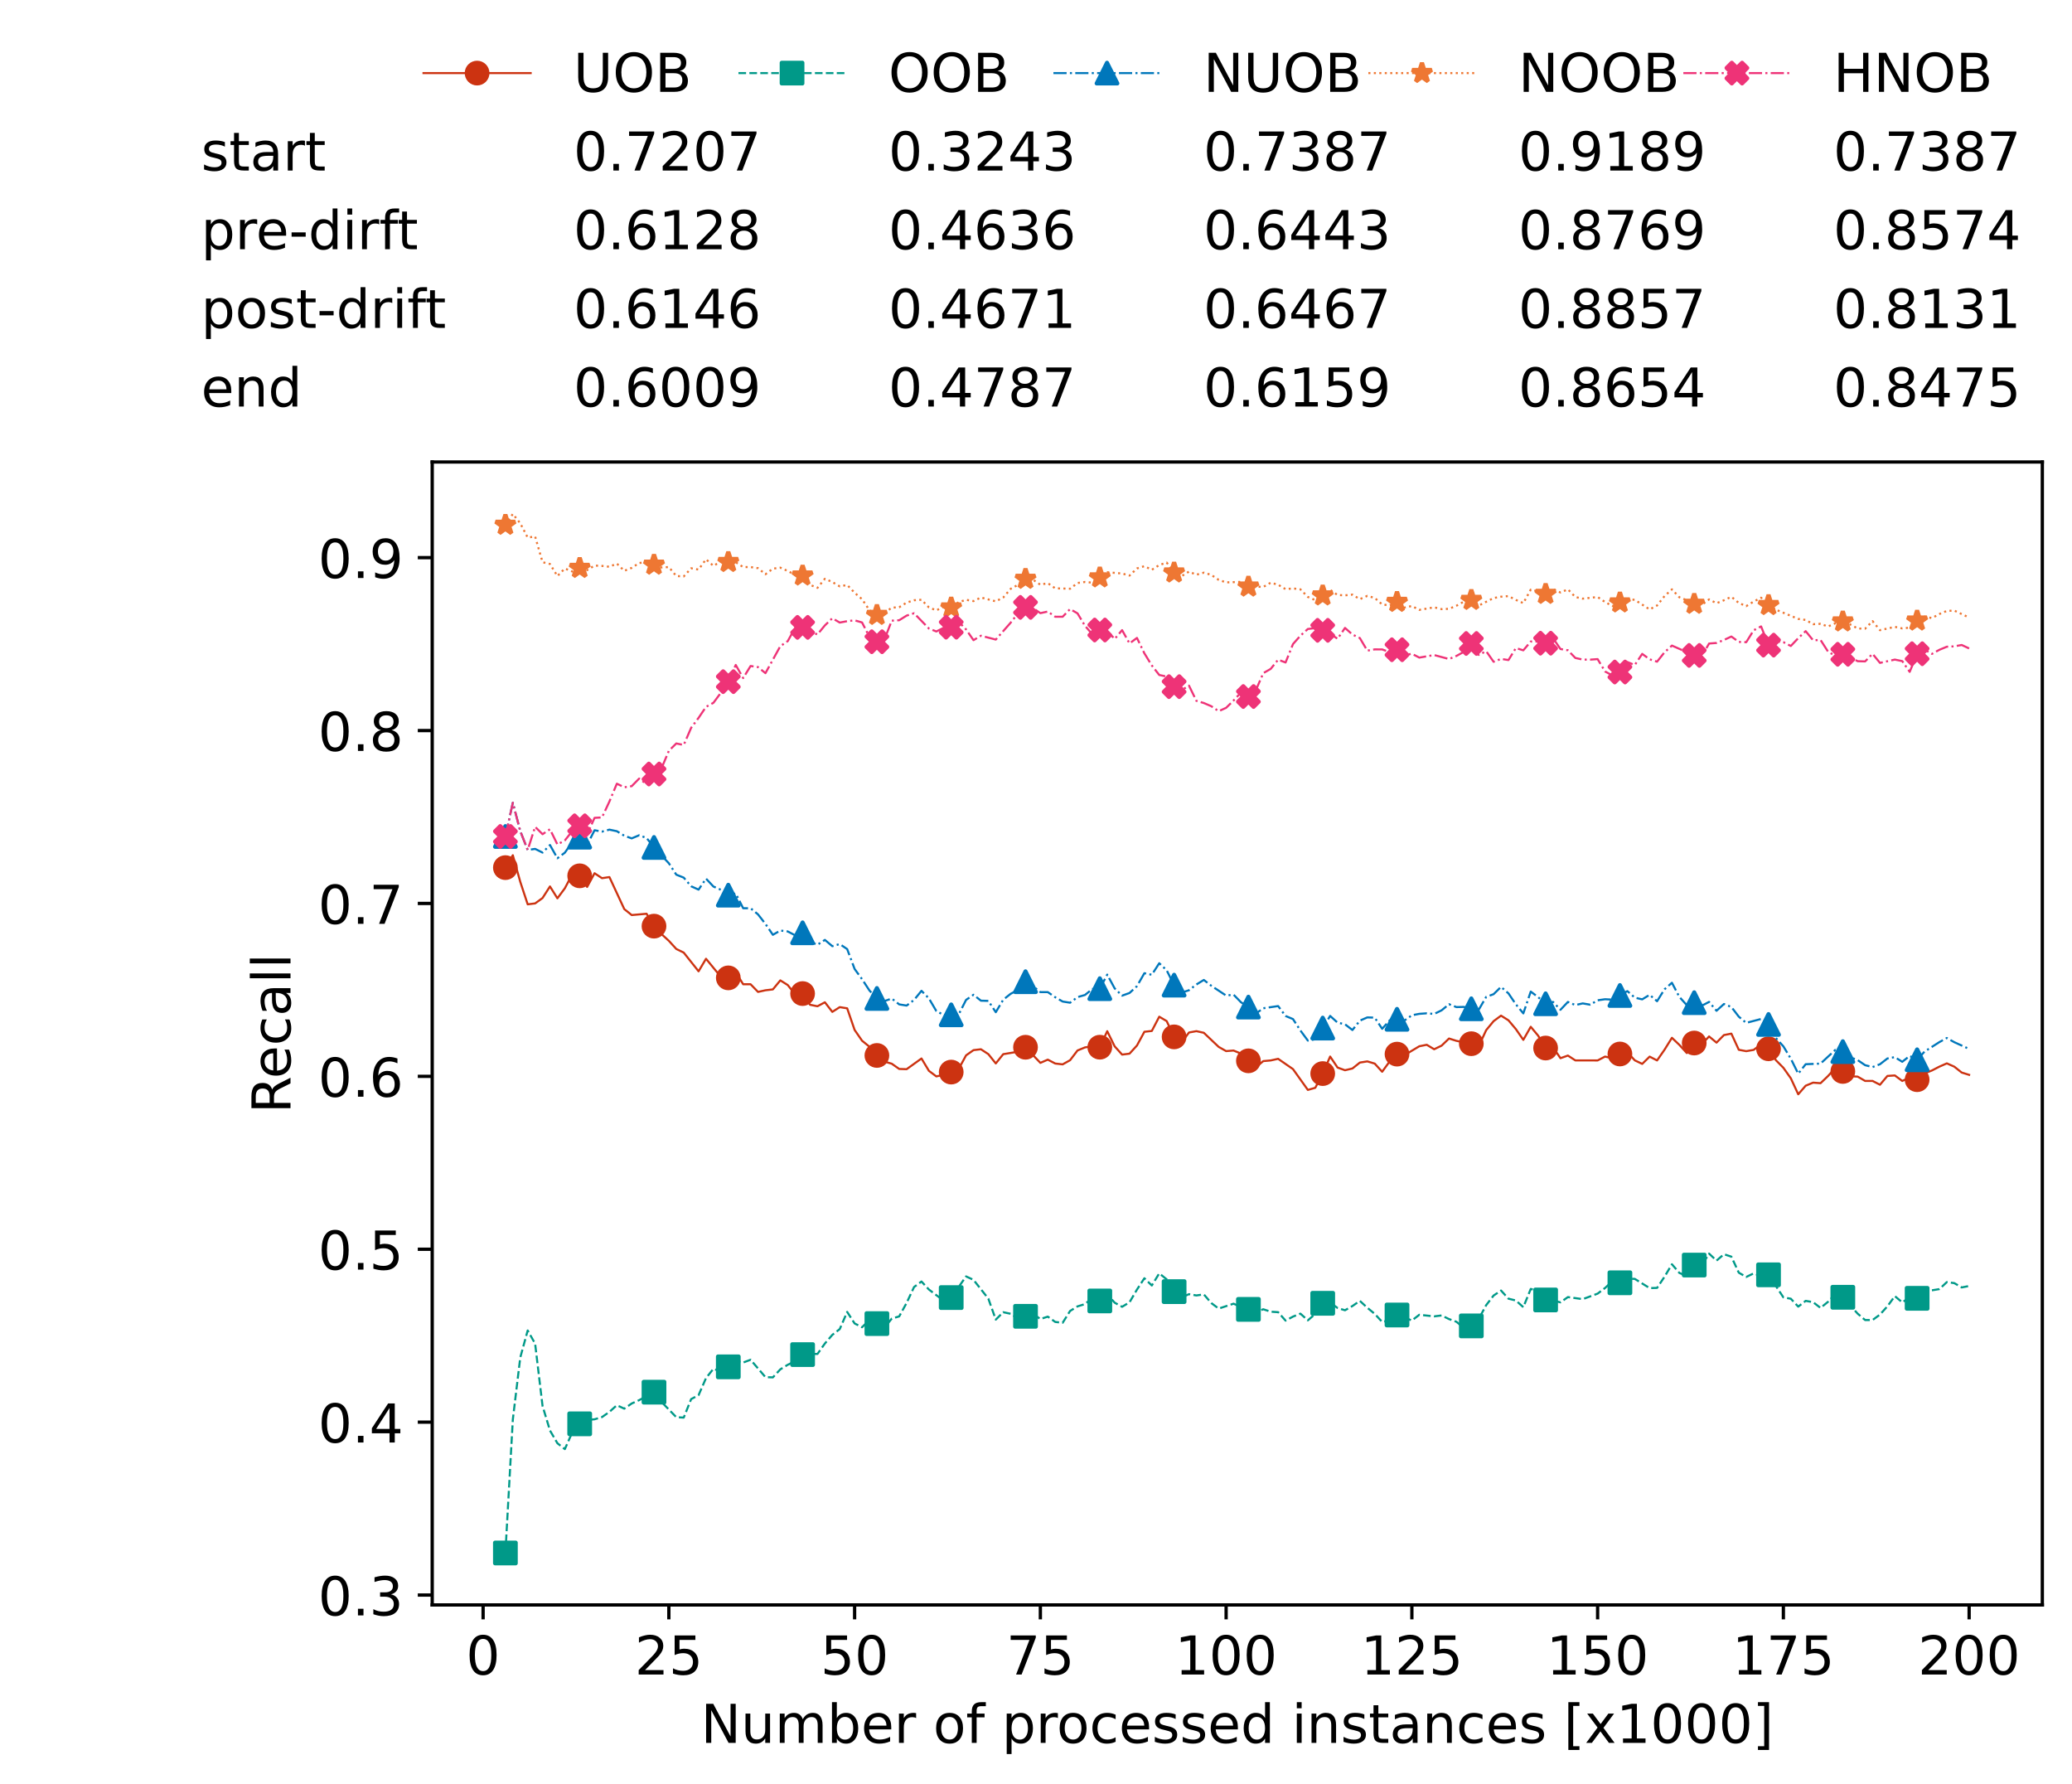 <?xml version="1.0" encoding="utf-8" standalone="no"?>
<!DOCTYPE svg PUBLIC "-//W3C//DTD SVG 1.1//EN"
  "http://www.w3.org/Graphics/SVG/1.1/DTD/svg11.dtd">
<!-- Created with matplotlib (https://matplotlib.org/) -->
<svg height="432.615pt" version="1.1" viewBox="0 0 502.65 432.615" width="502.65pt" xmlns="http://www.w3.org/2000/svg" xmlns:xlink="http://www.w3.org/1999/xlink">
 <defs>
  <style type="text/css">*{stroke-linecap:butt;stroke-linejoin:round;}</style>
 </defs>
 <g id="figure_1">
  <g id="patch_1">
   <path d="M 0 432.615 
L 502.65 432.615 
L 502.65 0 
L 0 0 
z
" style="fill:#ffffff;"/>
  </g>
  <g id="axes_1">
   <g id="patch_2">
    <path d="M 104.85 389.252 
L 495.45 389.252 
L 495.45 112.052 
L 104.85 112.052 
z
" style="fill:#ffffff;"/>
   </g>
   <g id="matplotlib.axis_1">
    <g id="xtick_1">
     <g id="line2d_1">
      <defs>
       <path d="M 0 0 
L 0 3.5 
" id="me685899c59" style="stroke:#000000;stroke-width:0.8;"/>
      </defs>
      <g>
       <use style="stroke:#000000;stroke-width:0.8;" x="117.197" xlink:href="#me685899c59" y="389.252"/>
      </g>
     </g>
     <g id="text_1">
      <!-- 0 -->
      <g transform="translate(113.061 406.13)scale(0.13 -0.13)">
       <defs>
        <path d="M 31.781 66.406 
Q 24.172 66.406 20.328 58.906 
Q 16.5 51.422 16.5 36.375 
Q 16.5 21.391 20.328 13.891 
Q 24.172 6.391 31.781 6.391 
Q 39.453 6.391 43.281 13.891 
Q 47.125 21.391 47.125 36.375 
Q 47.125 51.422 43.281 58.906 
Q 39.453 66.406 31.781 66.406 
z
M 31.781 74.219 
Q 44.047 74.219 50.516 64.516 
Q 56.984 54.828 56.984 36.375 
Q 56.984 17.969 50.516 8.266 
Q 44.047 -1.422 31.781 -1.422 
Q 19.531 -1.422 13.062 8.266 
Q 6.594 17.969 6.594 36.375 
Q 6.594 54.828 13.062 64.516 
Q 19.531 74.219 31.781 74.219 
z
" id="DejaVuSans-48"/>
       </defs>
       <use xlink:href="#DejaVuSans-48"/>
      </g>
     </g>
    </g>
    <g id="xtick_2">
     <g id="line2d_2">
      <g>
       <use style="stroke:#000000;stroke-width:0.8;" x="162.259" xlink:href="#me685899c59" y="389.252"/>
      </g>
     </g>
     <g id="text_2">
      <!-- 25 -->
      <g transform="translate(153.988 406.13)scale(0.13 -0.13)">
       <defs>
        <path d="M 19.188 8.297 
L 53.609 8.297 
L 53.609 0 
L 7.328 0 
L 7.328 8.297 
Q 12.938 14.109 22.625 23.891 
Q 32.328 33.688 34.812 36.531 
Q 39.547 41.844 41.422 45.531 
Q 43.312 49.219 43.312 52.781 
Q 43.312 58.594 39.234 62.25 
Q 35.156 65.922 28.609 65.922 
Q 23.969 65.922 18.812 64.312 
Q 13.672 62.703 7.812 59.422 
L 7.812 69.391 
Q 13.766 71.781 18.938 73 
Q 24.125 74.219 28.422 74.219 
Q 39.75 74.219 46.484 68.547 
Q 53.219 62.891 53.219 53.422 
Q 53.219 48.922 51.531 44.891 
Q 49.859 40.875 45.406 35.406 
Q 44.188 33.984 37.641 27.219 
Q 31.109 20.453 19.188 8.297 
z
" id="DejaVuSans-50"/>
        <path d="M 10.797 72.906 
L 49.516 72.906 
L 49.516 64.594 
L 19.828 64.594 
L 19.828 46.734 
Q 21.969 47.469 24.109 47.828 
Q 26.266 48.188 28.422 48.188 
Q 40.625 48.188 47.75 41.5 
Q 54.891 34.812 54.891 23.391 
Q 54.891 11.625 47.562 5.094 
Q 40.234 -1.422 26.906 -1.422 
Q 22.312 -1.422 17.547 -0.641 
Q 12.797 0.141 7.719 1.703 
L 7.719 11.625 
Q 12.109 9.234 16.797 8.062 
Q 21.484 6.891 26.703 6.891 
Q 35.156 6.891 40.078 11.328 
Q 45.016 15.766 45.016 23.391 
Q 45.016 31 40.078 35.438 
Q 35.156 39.891 26.703 39.891 
Q 22.75 39.891 18.812 39.016 
Q 14.891 38.141 10.797 36.281 
z
" id="DejaVuSans-53"/>
       </defs>
       <use xlink:href="#DejaVuSans-50"/>
       <use x="63.623" xlink:href="#DejaVuSans-53"/>
      </g>
     </g>
    </g>
    <g id="xtick_3">
     <g id="line2d_3">
      <g>
       <use style="stroke:#000000;stroke-width:0.8;" x="207.322" xlink:href="#me685899c59" y="389.252"/>
      </g>
     </g>
     <g id="text_3">
      <!-- 50 -->
      <g transform="translate(199.05 406.13)scale(0.13 -0.13)">
       <use xlink:href="#DejaVuSans-53"/>
       <use x="63.623" xlink:href="#DejaVuSans-48"/>
      </g>
     </g>
    </g>
    <g id="xtick_4">
     <g id="line2d_4">
      <g>
       <use style="stroke:#000000;stroke-width:0.8;" x="252.384" xlink:href="#me685899c59" y="389.252"/>
      </g>
     </g>
     <g id="text_4">
      <!-- 75 -->
      <g transform="translate(244.113 406.13)scale(0.13 -0.13)">
       <defs>
        <path d="M 8.203 72.906 
L 55.078 72.906 
L 55.078 68.703 
L 28.609 0 
L 18.312 0 
L 43.219 64.594 
L 8.203 64.594 
z
" id="DejaVuSans-55"/>
       </defs>
       <use xlink:href="#DejaVuSans-55"/>
       <use x="63.623" xlink:href="#DejaVuSans-53"/>
      </g>
     </g>
    </g>
    <g id="xtick_5">
     <g id="line2d_5">
      <g>
       <use style="stroke:#000000;stroke-width:0.8;" x="297.446" xlink:href="#me685899c59" y="389.252"/>
      </g>
     </g>
     <g id="text_5">
      <!-- 100 -->
      <g transform="translate(285.039 406.13)scale(0.13 -0.13)">
       <defs>
        <path d="M 12.406 8.297 
L 28.516 8.297 
L 28.516 63.922 
L 10.984 60.406 
L 10.984 69.391 
L 28.422 72.906 
L 38.281 72.906 
L 38.281 8.297 
L 54.391 8.297 
L 54.391 0 
L 12.406 0 
z
" id="DejaVuSans-49"/>
       </defs>
       <use xlink:href="#DejaVuSans-49"/>
       <use x="63.623" xlink:href="#DejaVuSans-48"/>
       <use x="127.246" xlink:href="#DejaVuSans-48"/>
      </g>
     </g>
    </g>
    <g id="xtick_6">
     <g id="line2d_6">
      <g>
       <use style="stroke:#000000;stroke-width:0.8;" x="342.509" xlink:href="#me685899c59" y="389.252"/>
      </g>
     </g>
     <g id="text_6">
      <!-- 125 -->
      <g transform="translate(330.102 406.13)scale(0.13 -0.13)">
       <use xlink:href="#DejaVuSans-49"/>
       <use x="63.623" xlink:href="#DejaVuSans-50"/>
       <use x="127.246" xlink:href="#DejaVuSans-53"/>
      </g>
     </g>
    </g>
    <g id="xtick_7">
     <g id="line2d_7">
      <g>
       <use style="stroke:#000000;stroke-width:0.8;" x="387.571" xlink:href="#me685899c59" y="389.252"/>
      </g>
     </g>
     <g id="text_7">
      <!-- 150 -->
      <g transform="translate(375.164 406.13)scale(0.13 -0.13)">
       <use xlink:href="#DejaVuSans-49"/>
       <use x="63.623" xlink:href="#DejaVuSans-53"/>
       <use x="127.246" xlink:href="#DejaVuSans-48"/>
      </g>
     </g>
    </g>
    <g id="xtick_8">
     <g id="line2d_8">
      <g>
       <use style="stroke:#000000;stroke-width:0.8;" x="432.633" xlink:href="#me685899c59" y="389.252"/>
      </g>
     </g>
     <g id="text_8">
      <!-- 175 -->
      <g transform="translate(420.226 406.13)scale(0.13 -0.13)">
       <use xlink:href="#DejaVuSans-49"/>
       <use x="63.623" xlink:href="#DejaVuSans-55"/>
       <use x="127.246" xlink:href="#DejaVuSans-53"/>
      </g>
     </g>
    </g>
    <g id="xtick_9">
     <g id="line2d_9">
      <g>
       <use style="stroke:#000000;stroke-width:0.8;" x="477.695" xlink:href="#me685899c59" y="389.252"/>
      </g>
     </g>
     <g id="text_9">
      <!-- 200 -->
      <g transform="translate(465.289 406.13)scale(0.13 -0.13)">
       <use xlink:href="#DejaVuSans-50"/>
       <use x="63.623" xlink:href="#DejaVuSans-48"/>
       <use x="127.246" xlink:href="#DejaVuSans-48"/>
      </g>
     </g>
    </g>
    <g id="text_10">
     <!-- Number of processed instances [x1000] -->
     <g transform="translate(170.025 422.711)scale(0.13 -0.13)">
      <defs>
       <path d="M 9.812 72.906 
L 23.094 72.906 
L 55.422 11.922 
L 55.422 72.906 
L 64.984 72.906 
L 64.984 0 
L 51.703 0 
L 19.391 60.984 
L 19.391 0 
L 9.812 0 
z
" id="DejaVuSans-78"/>
       <path d="M 8.5 21.578 
L 8.5 54.688 
L 17.484 54.688 
L 17.484 21.922 
Q 17.484 14.156 20.5 10.266 
Q 23.531 6.391 29.594 6.391 
Q 36.859 6.391 41.078 11.031 
Q 45.312 15.672 45.312 23.688 
L 45.312 54.688 
L 54.297 54.688 
L 54.297 0 
L 45.312 0 
L 45.312 8.406 
Q 42.047 3.422 37.719 1 
Q 33.406 -1.422 27.688 -1.422 
Q 18.266 -1.422 13.375 4.438 
Q 8.5 10.297 8.5 21.578 
z
M 31.109 56 
z
" id="DejaVuSans-117"/>
       <path d="M 52 44.188 
Q 55.375 50.25 60.062 53.125 
Q 64.75 56 71.094 56 
Q 79.641 56 84.281 50.016 
Q 88.922 44.047 88.922 33.016 
L 88.922 0 
L 79.891 0 
L 79.891 32.719 
Q 79.891 40.578 77.094 44.375 
Q 74.312 48.188 68.609 48.188 
Q 61.625 48.188 57.562 43.547 
Q 53.516 38.922 53.516 30.906 
L 53.516 0 
L 44.484 0 
L 44.484 32.719 
Q 44.484 40.625 41.703 44.406 
Q 38.922 48.188 33.109 48.188 
Q 26.219 48.188 22.156 43.531 
Q 18.109 38.875 18.109 30.906 
L 18.109 0 
L 9.078 0 
L 9.078 54.688 
L 18.109 54.688 
L 18.109 46.188 
Q 21.188 51.219 25.484 53.609 
Q 29.781 56 35.688 56 
Q 41.656 56 45.828 52.969 
Q 50 49.953 52 44.188 
z
" id="DejaVuSans-109"/>
       <path d="M 48.688 27.297 
Q 48.688 37.203 44.609 42.844 
Q 40.531 48.484 33.406 48.484 
Q 26.266 48.484 22.188 42.844 
Q 18.109 37.203 18.109 27.297 
Q 18.109 17.391 22.188 11.75 
Q 26.266 6.109 33.406 6.109 
Q 40.531 6.109 44.609 11.75 
Q 48.688 17.391 48.688 27.297 
z
M 18.109 46.391 
Q 20.953 51.266 25.266 53.625 
Q 29.594 56 35.594 56 
Q 45.562 56 51.781 48.094 
Q 58.016 40.188 58.016 27.297 
Q 58.016 14.406 51.781 6.484 
Q 45.562 -1.422 35.594 -1.422 
Q 29.594 -1.422 25.266 0.953 
Q 20.953 3.328 18.109 8.203 
L 18.109 0 
L 9.078 0 
L 9.078 75.984 
L 18.109 75.984 
z
" id="DejaVuSans-98"/>
       <path d="M 56.203 29.594 
L 56.203 25.203 
L 14.891 25.203 
Q 15.484 15.922 20.484 11.062 
Q 25.484 6.203 34.422 6.203 
Q 39.594 6.203 44.453 7.469 
Q 49.312 8.734 54.109 11.281 
L 54.109 2.781 
Q 49.266 0.734 44.188 -0.344 
Q 39.109 -1.422 33.891 -1.422 
Q 20.797 -1.422 13.156 6.188 
Q 5.516 13.812 5.516 26.812 
Q 5.516 40.234 12.766 48.109 
Q 20.016 56 32.328 56 
Q 43.359 56 49.781 48.891 
Q 56.203 41.797 56.203 29.594 
z
M 47.219 32.234 
Q 47.125 39.594 43.094 43.984 
Q 39.062 48.391 32.422 48.391 
Q 24.906 48.391 20.391 44.141 
Q 15.875 39.891 15.188 32.172 
z
" id="DejaVuSans-101"/>
       <path d="M 41.109 46.297 
Q 39.594 47.172 37.812 47.578 
Q 36.031 48 33.891 48 
Q 26.266 48 22.188 43.047 
Q 18.109 38.094 18.109 28.812 
L 18.109 0 
L 9.078 0 
L 9.078 54.688 
L 18.109 54.688 
L 18.109 46.188 
Q 20.953 51.172 25.484 53.578 
Q 30.031 56 36.531 56 
Q 37.453 56 38.578 55.875 
Q 39.703 55.766 41.062 55.516 
z
" id="DejaVuSans-114"/>
       <path id="DejaVuSans-32"/>
       <path d="M 30.609 48.391 
Q 23.391 48.391 19.188 42.75 
Q 14.984 37.109 14.984 27.297 
Q 14.984 17.484 19.156 11.844 
Q 23.344 6.203 30.609 6.203 
Q 37.797 6.203 41.984 11.859 
Q 46.188 17.531 46.188 27.297 
Q 46.188 37.016 41.984 42.703 
Q 37.797 48.391 30.609 48.391 
z
M 30.609 56 
Q 42.328 56 49.016 48.375 
Q 55.719 40.766 55.719 27.297 
Q 55.719 13.875 49.016 6.219 
Q 42.328 -1.422 30.609 -1.422 
Q 18.844 -1.422 12.172 6.219 
Q 5.516 13.875 5.516 27.297 
Q 5.516 40.766 12.172 48.375 
Q 18.844 56 30.609 56 
z
" id="DejaVuSans-111"/>
       <path d="M 37.109 75.984 
L 37.109 68.5 
L 28.516 68.5 
Q 23.688 68.5 21.797 66.547 
Q 19.922 64.594 19.922 59.516 
L 19.922 54.688 
L 34.719 54.688 
L 34.719 47.703 
L 19.922 47.703 
L 19.922 0 
L 10.891 0 
L 10.891 47.703 
L 2.297 47.703 
L 2.297 54.688 
L 10.891 54.688 
L 10.891 58.5 
Q 10.891 67.625 15.141 71.797 
Q 19.391 75.984 28.609 75.984 
z
" id="DejaVuSans-102"/>
       <path d="M 18.109 8.203 
L 18.109 -20.797 
L 9.078 -20.797 
L 9.078 54.688 
L 18.109 54.688 
L 18.109 46.391 
Q 20.953 51.266 25.266 53.625 
Q 29.594 56 35.594 56 
Q 45.562 56 51.781 48.094 
Q 58.016 40.188 58.016 27.297 
Q 58.016 14.406 51.781 6.484 
Q 45.562 -1.422 35.594 -1.422 
Q 29.594 -1.422 25.266 0.953 
Q 20.953 3.328 18.109 8.203 
z
M 48.688 27.297 
Q 48.688 37.203 44.609 42.844 
Q 40.531 48.484 33.406 48.484 
Q 26.266 48.484 22.188 42.844 
Q 18.109 37.203 18.109 27.297 
Q 18.109 17.391 22.188 11.75 
Q 26.266 6.109 33.406 6.109 
Q 40.531 6.109 44.609 11.75 
Q 48.688 17.391 48.688 27.297 
z
" id="DejaVuSans-112"/>
       <path d="M 48.781 52.594 
L 48.781 44.188 
Q 44.969 46.297 41.141 47.344 
Q 37.312 48.391 33.406 48.391 
Q 24.656 48.391 19.812 42.844 
Q 14.984 37.312 14.984 27.297 
Q 14.984 17.281 19.812 11.734 
Q 24.656 6.203 33.406 6.203 
Q 37.312 6.203 41.141 7.25 
Q 44.969 8.297 48.781 10.406 
L 48.781 2.094 
Q 45.016 0.344 40.984 -0.531 
Q 36.969 -1.422 32.422 -1.422 
Q 20.062 -1.422 12.781 6.344 
Q 5.516 14.109 5.516 27.297 
Q 5.516 40.672 12.859 48.328 
Q 20.219 56 33.016 56 
Q 37.156 56 41.109 55.141 
Q 45.062 54.297 48.781 52.594 
z
" id="DejaVuSans-99"/>
       <path d="M 44.281 53.078 
L 44.281 44.578 
Q 40.484 46.531 36.375 47.5 
Q 32.281 48.484 27.875 48.484 
Q 21.188 48.484 17.844 46.438 
Q 14.5 44.391 14.5 40.281 
Q 14.5 37.156 16.891 35.375 
Q 19.281 33.594 26.516 31.984 
L 29.594 31.297 
Q 39.156 29.25 43.188 25.516 
Q 47.219 21.781 47.219 15.094 
Q 47.219 7.469 41.188 3.016 
Q 35.156 -1.422 24.609 -1.422 
Q 20.219 -1.422 15.453 -0.562 
Q 10.688 0.297 5.422 2 
L 5.422 11.281 
Q 10.406 8.688 15.234 7.391 
Q 20.062 6.109 24.812 6.109 
Q 31.156 6.109 34.562 8.281 
Q 37.984 10.453 37.984 14.406 
Q 37.984 18.062 35.516 20.016 
Q 33.062 21.969 24.703 23.781 
L 21.578 24.516 
Q 13.234 26.266 9.516 29.906 
Q 5.812 33.547 5.812 39.891 
Q 5.812 47.609 11.281 51.797 
Q 16.75 56 26.812 56 
Q 31.781 56 36.172 55.266 
Q 40.578 54.547 44.281 53.078 
z
" id="DejaVuSans-115"/>
       <path d="M 45.406 46.391 
L 45.406 75.984 
L 54.391 75.984 
L 54.391 0 
L 45.406 0 
L 45.406 8.203 
Q 42.578 3.328 38.25 0.953 
Q 33.938 -1.422 27.875 -1.422 
Q 17.969 -1.422 11.734 6.484 
Q 5.516 14.406 5.516 27.297 
Q 5.516 40.188 11.734 48.094 
Q 17.969 56 27.875 56 
Q 33.938 56 38.25 53.625 
Q 42.578 51.266 45.406 46.391 
z
M 14.797 27.297 
Q 14.797 17.391 18.875 11.75 
Q 22.953 6.109 30.078 6.109 
Q 37.203 6.109 41.297 11.75 
Q 45.406 17.391 45.406 27.297 
Q 45.406 37.203 41.297 42.844 
Q 37.203 48.484 30.078 48.484 
Q 22.953 48.484 18.875 42.844 
Q 14.797 37.203 14.797 27.297 
z
" id="DejaVuSans-100"/>
       <path d="M 9.422 54.688 
L 18.406 54.688 
L 18.406 0 
L 9.422 0 
z
M 9.422 75.984 
L 18.406 75.984 
L 18.406 64.594 
L 9.422 64.594 
z
" id="DejaVuSans-105"/>
       <path d="M 54.891 33.016 
L 54.891 0 
L 45.906 0 
L 45.906 32.719 
Q 45.906 40.484 42.875 44.328 
Q 39.844 48.188 33.797 48.188 
Q 26.516 48.188 22.312 43.547 
Q 18.109 38.922 18.109 30.906 
L 18.109 0 
L 9.078 0 
L 9.078 54.688 
L 18.109 54.688 
L 18.109 46.188 
Q 21.344 51.125 25.703 53.562 
Q 30.078 56 35.797 56 
Q 45.219 56 50.047 50.172 
Q 54.891 44.344 54.891 33.016 
z
" id="DejaVuSans-110"/>
       <path d="M 18.312 70.219 
L 18.312 54.688 
L 36.812 54.688 
L 36.812 47.703 
L 18.312 47.703 
L 18.312 18.016 
Q 18.312 11.328 20.141 9.422 
Q 21.969 7.516 27.594 7.516 
L 36.812 7.516 
L 36.812 0 
L 27.594 0 
Q 17.188 0 13.234 3.875 
Q 9.281 7.766 9.281 18.016 
L 9.281 47.703 
L 2.688 47.703 
L 2.688 54.688 
L 9.281 54.688 
L 9.281 70.219 
z
" id="DejaVuSans-116"/>
       <path d="M 34.281 27.484 
Q 23.391 27.484 19.188 25 
Q 14.984 22.516 14.984 16.5 
Q 14.984 11.719 18.141 8.906 
Q 21.297 6.109 26.703 6.109 
Q 34.188 6.109 38.703 11.406 
Q 43.219 16.703 43.219 25.484 
L 43.219 27.484 
z
M 52.203 31.203 
L 52.203 0 
L 43.219 0 
L 43.219 8.297 
Q 40.141 3.328 35.547 0.953 
Q 30.953 -1.422 24.312 -1.422 
Q 15.922 -1.422 10.953 3.297 
Q 6 8.016 6 15.922 
Q 6 25.141 12.172 29.828 
Q 18.359 34.516 30.609 34.516 
L 43.219 34.516 
L 43.219 35.406 
Q 43.219 41.609 39.141 45 
Q 35.062 48.391 27.688 48.391 
Q 23 48.391 18.547 47.266 
Q 14.109 46.141 10.016 43.891 
L 10.016 52.203 
Q 14.938 54.109 19.578 55.047 
Q 24.219 56 28.609 56 
Q 40.484 56 46.344 49.844 
Q 52.203 43.703 52.203 31.203 
z
" id="DejaVuSans-97"/>
       <path d="M 8.594 75.984 
L 29.297 75.984 
L 29.297 69 
L 17.578 69 
L 17.578 -6.203 
L 29.297 -6.203 
L 29.297 -13.188 
L 8.594 -13.188 
z
" id="DejaVuSans-91"/>
       <path d="M 54.891 54.688 
L 35.109 28.078 
L 55.906 0 
L 45.312 0 
L 29.391 21.484 
L 13.484 0 
L 2.875 0 
L 24.125 28.609 
L 4.688 54.688 
L 15.281 54.688 
L 29.781 35.203 
L 44.281 54.688 
z
" id="DejaVuSans-120"/>
       <path d="M 30.422 75.984 
L 30.422 -13.188 
L 9.719 -13.188 
L 9.719 -6.203 
L 21.391 -6.203 
L 21.391 69 
L 9.719 69 
L 9.719 75.984 
z
" id="DejaVuSans-93"/>
      </defs>
      <use xlink:href="#DejaVuSans-78"/>
      <use x="74.805" xlink:href="#DejaVuSans-117"/>
      <use x="138.184" xlink:href="#DejaVuSans-109"/>
      <use x="235.596" xlink:href="#DejaVuSans-98"/>
      <use x="299.072" xlink:href="#DejaVuSans-101"/>
      <use x="360.596" xlink:href="#DejaVuSans-114"/>
      <use x="401.709" xlink:href="#DejaVuSans-32"/>
      <use x="433.496" xlink:href="#DejaVuSans-111"/>
      <use x="494.678" xlink:href="#DejaVuSans-102"/>
      <use x="529.883" xlink:href="#DejaVuSans-32"/>
      <use x="561.67" xlink:href="#DejaVuSans-112"/>
      <use x="625.146" xlink:href="#DejaVuSans-114"/>
      <use x="664.01" xlink:href="#DejaVuSans-111"/>
      <use x="725.191" xlink:href="#DejaVuSans-99"/>
      <use x="780.172" xlink:href="#DejaVuSans-101"/>
      <use x="841.695" xlink:href="#DejaVuSans-115"/>
      <use x="893.795" xlink:href="#DejaVuSans-115"/>
      <use x="945.895" xlink:href="#DejaVuSans-101"/>
      <use x="1007.418" xlink:href="#DejaVuSans-100"/>
      <use x="1070.895" xlink:href="#DejaVuSans-32"/>
      <use x="1102.682" xlink:href="#DejaVuSans-105"/>
      <use x="1130.465" xlink:href="#DejaVuSans-110"/>
      <use x="1193.844" xlink:href="#DejaVuSans-115"/>
      <use x="1245.943" xlink:href="#DejaVuSans-116"/>
      <use x="1285.152" xlink:href="#DejaVuSans-97"/>
      <use x="1346.432" xlink:href="#DejaVuSans-110"/>
      <use x="1409.811" xlink:href="#DejaVuSans-99"/>
      <use x="1464.791" xlink:href="#DejaVuSans-101"/>
      <use x="1526.314" xlink:href="#DejaVuSans-115"/>
      <use x="1578.414" xlink:href="#DejaVuSans-32"/>
      <use x="1610.201" xlink:href="#DejaVuSans-91"/>
      <use x="1649.215" xlink:href="#DejaVuSans-120"/>
      <use x="1708.395" xlink:href="#DejaVuSans-49"/>
      <use x="1772.018" xlink:href="#DejaVuSans-48"/>
      <use x="1835.641" xlink:href="#DejaVuSans-48"/>
      <use x="1899.264" xlink:href="#DejaVuSans-48"/>
      <use x="1962.887" xlink:href="#DejaVuSans-93"/>
     </g>
    </g>
   </g>
   <g id="matplotlib.axis_2">
    <g id="ytick_1">
     <g id="line2d_10">
      <defs>
       <path d="M 0 0 
L -3.5 0 
" id="mcc2563f319" style="stroke:#000000;stroke-width:0.8;"/>
      </defs>
      <g>
       <use style="stroke:#000000;stroke-width:0.8;" x="104.85" xlink:href="#mcc2563f319" y="386.852"/>
      </g>
     </g>
     <g id="text_11">
      <!-- 0.3 -->
      <g transform="translate(77.176 391.791)scale(0.13 -0.13)">
       <defs>
        <path d="M 10.688 12.406 
L 21 12.406 
L 21 0 
L 10.688 0 
z
" id="DejaVuSans-46"/>
        <path d="M 40.578 39.312 
Q 47.656 37.797 51.625 33 
Q 55.609 28.219 55.609 21.188 
Q 55.609 10.406 48.188 4.484 
Q 40.766 -1.422 27.094 -1.422 
Q 22.516 -1.422 17.656 -0.516 
Q 12.797 0.391 7.625 2.203 
L 7.625 11.719 
Q 11.719 9.328 16.594 8.109 
Q 21.484 6.891 26.812 6.891 
Q 36.078 6.891 40.938 10.547 
Q 45.797 14.203 45.797 21.188 
Q 45.797 27.641 41.281 31.266 
Q 36.766 34.906 28.719 34.906 
L 20.219 34.906 
L 20.219 43.016 
L 29.109 43.016 
Q 36.375 43.016 40.234 45.922 
Q 44.094 48.828 44.094 54.297 
Q 44.094 59.906 40.109 62.906 
Q 36.141 65.922 28.719 65.922 
Q 24.656 65.922 20.016 65.031 
Q 15.375 64.156 9.812 62.312 
L 9.812 71.094 
Q 15.438 72.656 20.344 73.438 
Q 25.25 74.219 29.594 74.219 
Q 40.828 74.219 47.359 69.109 
Q 53.906 64.016 53.906 55.328 
Q 53.906 49.266 50.438 45.094 
Q 46.969 40.922 40.578 39.312 
z
" id="DejaVuSans-51"/>
       </defs>
       <use xlink:href="#DejaVuSans-48"/>
       <use x="63.623" xlink:href="#DejaVuSans-46"/>
       <use x="95.41" xlink:href="#DejaVuSans-51"/>
      </g>
     </g>
    </g>
    <g id="ytick_2">
     <g id="line2d_11">
      <g>
       <use style="stroke:#000000;stroke-width:0.8;" x="104.85" xlink:href="#mcc2563f319" y="344.918"/>
      </g>
     </g>
     <g id="text_12">
      <!-- 0.4 -->
      <g transform="translate(77.176 349.857)scale(0.13 -0.13)">
       <defs>
        <path d="M 37.797 64.312 
L 12.891 25.391 
L 37.797 25.391 
z
M 35.203 72.906 
L 47.609 72.906 
L 47.609 25.391 
L 58.016 25.391 
L 58.016 17.188 
L 47.609 17.188 
L 47.609 0 
L 37.797 0 
L 37.797 17.188 
L 4.891 17.188 
L 4.891 26.703 
z
" id="DejaVuSans-52"/>
       </defs>
       <use xlink:href="#DejaVuSans-48"/>
       <use x="63.623" xlink:href="#DejaVuSans-46"/>
       <use x="95.41" xlink:href="#DejaVuSans-52"/>
      </g>
     </g>
    </g>
    <g id="ytick_3">
     <g id="line2d_12">
      <g>
       <use style="stroke:#000000;stroke-width:0.8;" x="104.85" xlink:href="#mcc2563f319" y="302.984"/>
      </g>
     </g>
     <g id="text_13">
      <!-- 0.5 -->
      <g transform="translate(77.176 307.923)scale(0.13 -0.13)">
       <use xlink:href="#DejaVuSans-48"/>
       <use x="63.623" xlink:href="#DejaVuSans-46"/>
       <use x="95.41" xlink:href="#DejaVuSans-53"/>
      </g>
     </g>
    </g>
    <g id="ytick_4">
     <g id="line2d_13">
      <g>
       <use style="stroke:#000000;stroke-width:0.8;" x="104.85" xlink:href="#mcc2563f319" y="261.051"/>
      </g>
     </g>
     <g id="text_14">
      <!-- 0.6 -->
      <g transform="translate(77.176 265.989)scale(0.13 -0.13)">
       <defs>
        <path d="M 33.016 40.375 
Q 26.375 40.375 22.484 35.828 
Q 18.609 31.297 18.609 23.391 
Q 18.609 15.531 22.484 10.953 
Q 26.375 6.391 33.016 6.391 
Q 39.656 6.391 43.531 10.953 
Q 47.406 15.531 47.406 23.391 
Q 47.406 31.297 43.531 35.828 
Q 39.656 40.375 33.016 40.375 
z
M 52.594 71.297 
L 52.594 62.312 
Q 48.875 64.062 45.094 64.984 
Q 41.312 65.922 37.594 65.922 
Q 27.828 65.922 22.672 59.328 
Q 17.531 52.734 16.797 39.406 
Q 19.672 43.656 24.016 45.922 
Q 28.375 48.188 33.594 48.188 
Q 44.578 48.188 50.953 41.516 
Q 57.328 34.859 57.328 23.391 
Q 57.328 12.156 50.688 5.359 
Q 44.047 -1.422 33.016 -1.422 
Q 20.359 -1.422 13.672 8.266 
Q 6.984 17.969 6.984 36.375 
Q 6.984 53.656 15.188 63.938 
Q 23.391 74.219 37.203 74.219 
Q 40.922 74.219 44.703 73.484 
Q 48.484 72.75 52.594 71.297 
z
" id="DejaVuSans-54"/>
       </defs>
       <use xlink:href="#DejaVuSans-48"/>
       <use x="63.623" xlink:href="#DejaVuSans-46"/>
       <use x="95.41" xlink:href="#DejaVuSans-54"/>
      </g>
     </g>
    </g>
    <g id="ytick_5">
     <g id="line2d_14">
      <g>
       <use style="stroke:#000000;stroke-width:0.8;" x="104.85" xlink:href="#mcc2563f319" y="219.117"/>
      </g>
     </g>
     <g id="text_15">
      <!-- 0.7 -->
      <g transform="translate(77.176 224.056)scale(0.13 -0.13)">
       <use xlink:href="#DejaVuSans-48"/>
       <use x="63.623" xlink:href="#DejaVuSans-46"/>
       <use x="95.41" xlink:href="#DejaVuSans-55"/>
      </g>
     </g>
    </g>
    <g id="ytick_6">
     <g id="line2d_15">
      <g>
       <use style="stroke:#000000;stroke-width:0.8;" x="104.85" xlink:href="#mcc2563f319" y="177.183"/>
      </g>
     </g>
     <g id="text_16">
      <!-- 0.8 -->
      <g transform="translate(77.176 182.122)scale(0.13 -0.13)">
       <defs>
        <path d="M 31.781 34.625 
Q 24.75 34.625 20.719 30.859 
Q 16.703 27.094 16.703 20.516 
Q 16.703 13.922 20.719 10.156 
Q 24.75 6.391 31.781 6.391 
Q 38.812 6.391 42.859 10.172 
Q 46.922 13.969 46.922 20.516 
Q 46.922 27.094 42.891 30.859 
Q 38.875 34.625 31.781 34.625 
z
M 21.922 38.812 
Q 15.578 40.375 12.031 44.719 
Q 8.5 49.078 8.5 55.328 
Q 8.5 64.062 14.719 69.141 
Q 20.953 74.219 31.781 74.219 
Q 42.672 74.219 48.875 69.141 
Q 55.078 64.062 55.078 55.328 
Q 55.078 49.078 51.531 44.719 
Q 48 40.375 41.703 38.812 
Q 48.828 37.156 52.797 32.312 
Q 56.781 27.484 56.781 20.516 
Q 56.781 9.906 50.312 4.234 
Q 43.844 -1.422 31.781 -1.422 
Q 19.734 -1.422 13.25 4.234 
Q 6.781 9.906 6.781 20.516 
Q 6.781 27.484 10.781 32.312 
Q 14.797 37.156 21.922 38.812 
z
M 18.312 54.391 
Q 18.312 48.734 21.844 45.562 
Q 25.391 42.391 31.781 42.391 
Q 38.141 42.391 41.719 45.562 
Q 45.312 48.734 45.312 54.391 
Q 45.312 60.062 41.719 63.234 
Q 38.141 66.406 31.781 66.406 
Q 25.391 66.406 21.844 63.234 
Q 18.312 60.062 18.312 54.391 
z
" id="DejaVuSans-56"/>
       </defs>
       <use xlink:href="#DejaVuSans-48"/>
       <use x="63.623" xlink:href="#DejaVuSans-46"/>
       <use x="95.41" xlink:href="#DejaVuSans-56"/>
      </g>
     </g>
    </g>
    <g id="ytick_7">
     <g id="line2d_16">
      <g>
       <use style="stroke:#000000;stroke-width:0.8;" x="104.85" xlink:href="#mcc2563f319" y="135.249"/>
      </g>
     </g>
     <g id="text_17">
      <!-- 0.9 -->
      <g transform="translate(77.176 140.188)scale(0.13 -0.13)">
       <defs>
        <path d="M 10.984 1.516 
L 10.984 10.5 
Q 14.703 8.734 18.5 7.812 
Q 22.312 6.891 25.984 6.891 
Q 35.75 6.891 40.891 13.453 
Q 46.047 20.016 46.781 33.406 
Q 43.953 29.203 39.594 26.953 
Q 35.25 24.703 29.984 24.703 
Q 19.047 24.703 12.672 31.312 
Q 6.297 37.938 6.297 49.422 
Q 6.297 60.641 12.938 67.422 
Q 19.578 74.219 30.609 74.219 
Q 43.266 74.219 49.922 64.516 
Q 56.594 54.828 56.594 36.375 
Q 56.594 19.141 48.406 8.859 
Q 40.234 -1.422 26.422 -1.422 
Q 22.703 -1.422 18.891 -0.688 
Q 15.094 0.047 10.984 1.516 
z
M 30.609 32.422 
Q 37.25 32.422 41.125 36.953 
Q 45.016 41.5 45.016 49.422 
Q 45.016 57.281 41.125 61.844 
Q 37.25 66.406 30.609 66.406 
Q 23.969 66.406 20.094 61.844 
Q 16.219 57.281 16.219 49.422 
Q 16.219 41.5 20.094 36.953 
Q 23.969 32.422 30.609 32.422 
z
" id="DejaVuSans-57"/>
       </defs>
       <use xlink:href="#DejaVuSans-48"/>
       <use x="63.623" xlink:href="#DejaVuSans-46"/>
       <use x="95.41" xlink:href="#DejaVuSans-57"/>
      </g>
     </g>
    </g>
    <g id="text_18">
     <!-- Recall -->
     <g transform="translate(70.472 270.044)rotate(-90)scale(0.13 -0.13)">
      <defs>
       <path d="M 44.391 34.188 
Q 47.562 33.109 50.562 29.594 
Q 53.562 26.078 56.594 19.922 
L 66.609 0 
L 56 0 
L 46.688 18.703 
Q 43.062 26.031 39.672 28.422 
Q 36.281 30.812 30.422 30.812 
L 19.672 30.812 
L 19.672 0 
L 9.812 0 
L 9.812 72.906 
L 32.078 72.906 
Q 44.578 72.906 50.734 67.672 
Q 56.891 62.453 56.891 51.906 
Q 56.891 45.016 53.688 40.469 
Q 50.484 35.938 44.391 34.188 
z
M 19.672 64.797 
L 19.672 38.922 
L 32.078 38.922 
Q 39.203 38.922 42.844 42.219 
Q 46.484 45.516 46.484 51.906 
Q 46.484 58.297 42.844 61.547 
Q 39.203 64.797 32.078 64.797 
z
" id="DejaVuSans-82"/>
       <path d="M 9.422 75.984 
L 18.406 75.984 
L 18.406 0 
L 9.422 0 
z
" id="DejaVuSans-108"/>
      </defs>
      <use xlink:href="#DejaVuSans-82"/>
      <use x="64.982" xlink:href="#DejaVuSans-101"/>
      <use x="126.506" xlink:href="#DejaVuSans-99"/>
      <use x="181.486" xlink:href="#DejaVuSans-97"/>
      <use x="242.766" xlink:href="#DejaVuSans-108"/>
      <use x="270.549" xlink:href="#DejaVuSans-108"/>
     </g>
    </g>
   </g>
   <g id="line2d_17"/>
   <g id="line2d_18"/>
   <g id="line2d_19"/>
   <g id="line2d_20"/>
   <g id="line2d_21"/>
   <g id="line2d_22">
    <path clip-path="url(#p19de4f30a0)" d="M 122.605 210.428 
L 124.407 207.425 
L 126.21 213.864 
L 128.012 219.331 
L 129.815 219.109 
L 131.617 217.8 
L 133.419 214.993 
L 135.222 217.874 
L 137.024 215.445 
L 138.827 212.033 
L 140.629 212.414 
L 142.432 215.108 
L 144.234 211.787 
L 146.037 212.987 
L 147.839 212.721 
L 151.444 220.487 
L 153.247 221.934 
L 156.852 221.616 
L 158.654 224.622 
L 160.457 226.54 
L 162.259 228.183 
L 164.062 230.157 
L 165.864 231.04 
L 169.469 235.575 
L 171.272 232.532 
L 174.877 236.922 
L 176.679 237.167 
L 178.482 235.794 
L 180.284 238.713 
L 182.087 238.713 
L 183.889 240.574 
L 185.692 240.174 
L 187.494 239.965 
L 189.297 237.774 
L 191.099 238.906 
L 192.902 241.194 
L 194.704 240.976 
L 196.507 243.692 
L 198.309 244.053 
L 200.112 243.089 
L 201.914 245.416 
L 203.717 244.263 
L 205.519 244.552 
L 207.322 249.794 
L 209.124 252.405 
L 210.927 253.867 
L 212.729 255.982 
L 214.532 257.465 
L 216.334 257.987 
L 218.137 259.257 
L 219.939 259.315 
L 223.544 256.719 
L 225.347 259.716 
L 227.149 261.066 
L 228.952 260.663 
L 232.557 259.273 
L 234.359 255.961 
L 236.162 254.693 
L 237.964 254.481 
L 239.767 255.666 
L 241.569 257.92 
L 243.372 255.673 
L 246.976 255.074 
L 248.779 253.994 
L 252.384 257.781 
L 254.186 256.998 
L 255.989 257.94 
L 257.791 258.147 
L 259.594 257.135 
L 261.396 254.775 
L 263.199 254.036 
L 265.001 253.749 
L 266.804 253.982 
L 268.606 250.098 
L 270.409 253.775 
L 272.211 255.775 
L 274.014 255.548 
L 275.816 253.573 
L 277.619 250.241 
L 279.421 250.042 
L 281.224 246.585 
L 283.026 247.65 
L 284.829 251.48 
L 286.631 252.872 
L 288.434 250.419 
L 290.236 250.088 
L 292.039 250.488 
L 295.644 253.909 
L 297.446 254.927 
L 299.249 254.791 
L 301.051 255.525 
L 302.854 257.288 
L 304.656 258.854 
L 306.459 257.354 
L 308.261 257.195 
L 310.064 256.799 
L 313.669 259.296 
L 317.274 264.341 
L 319.076 263.827 
L 320.879 260.382 
L 322.681 256.249 
L 324.484 258.923 
L 326.286 259.569 
L 328.089 259.144 
L 329.891 257.71 
L 331.694 257.419 
L 333.496 257.959 
L 335.299 259.938 
L 337.101 257.46 
L 338.904 255.661 
L 340.706 255.912 
L 344.311 253.754 
L 346.114 253.394 
L 347.916 254.478 
L 349.719 253.604 
L 351.521 251.875 
L 353.324 252.442 
L 356.928 253.132 
L 358.731 253.739 
L 360.533 249.85 
L 362.336 247.665 
L 364.138 246.329 
L 365.941 247.46 
L 367.743 249.601 
L 369.546 252.201 
L 371.348 249.031 
L 373.151 251.197 
L 374.953 254.185 
L 376.756 254.019 
L 378.558 256.65 
L 380.361 256.009 
L 382.163 257.184 
L 387.571 257.196 
L 389.373 256.254 
L 391.176 256.687 
L 392.978 255.629 
L 394.781 255.184 
L 396.583 257.167 
L 398.386 258.032 
L 400.188 256.266 
L 401.991 257.193 
L 403.793 254.601 
L 405.596 251.702 
L 407.398 253.418 
L 409.201 255.4 
L 411.003 252.97 
L 412.806 253.277 
L 414.608 251.375 
L 416.411 252.873 
L 418.213 251.041 
L 420.016 250.688 
L 421.818 254.611 
L 423.621 254.946 
L 425.423 254.635 
L 427.226 253.272 
L 429.028 254.367 
L 430.831 257.147 
L 432.633 258.973 
L 434.436 261.52 
L 436.238 265.401 
L 438.041 263.321 
L 439.843 262.578 
L 441.646 262.715 
L 443.448 260.99 
L 445.251 259.005 
L 447.053 259.861 
L 448.856 261.024 
L 450.658 261.119 
L 452.461 262.16 
L 454.263 262.16 
L 456.066 263.088 
L 457.868 260.954 
L 459.671 260.831 
L 461.473 262.168 
L 463.276 261.316 
L 465.078 261.861 
L 466.881 260.338 
L 468.683 259.623 
L 470.485 258.694 
L 472.288 257.902 
L 474.09 258.7 
L 475.893 260.129 
L 477.695 260.689 
L 477.695 260.689 
" style="fill:none;stroke:#cc3311;stroke-linecap:square;stroke-width:0.5;"/>
    <defs>
     <path d="M 0 2.5 
C 0.663 2.5 1.299 2.237 1.768 1.768 
C 2.237 1.299 2.5 0.663 2.5 0 
C 2.5 -0.663 2.237 -1.299 1.768 -1.768 
C 1.299 -2.237 0.663 -2.5 0 -2.5 
C -0.663 -2.5 -1.299 -2.237 -1.768 -1.768 
C -2.237 -1.299 -2.5 -0.663 -2.5 0 
C -2.5 0.663 -2.237 1.299 -1.768 1.768 
C -1.299 2.237 -0.663 2.5 0 2.5 
z
" id="m0d2db07b2b" style="stroke:#cc3311;"/>
    </defs>
    <g clip-path="url(#p19de4f30a0)">
     <use style="fill:#cc3311;stroke:#cc3311;" x="122.605" xlink:href="#m0d2db07b2b" y="210.428"/>
     <use style="fill:#cc3311;stroke:#cc3311;" x="140.629" xlink:href="#m0d2db07b2b" y="212.414"/>
     <use style="fill:#cc3311;stroke:#cc3311;" x="158.654" xlink:href="#m0d2db07b2b" y="224.622"/>
     <use style="fill:#cc3311;stroke:#cc3311;" x="176.679" xlink:href="#m0d2db07b2b" y="237.167"/>
     <use style="fill:#cc3311;stroke:#cc3311;" x="194.704" xlink:href="#m0d2db07b2b" y="240.976"/>
     <use style="fill:#cc3311;stroke:#cc3311;" x="212.729" xlink:href="#m0d2db07b2b" y="255.982"/>
     <use style="fill:#cc3311;stroke:#cc3311;" x="230.754" xlink:href="#m0d2db07b2b" y="260.016"/>
     <use style="fill:#cc3311;stroke:#cc3311;" x="248.779" xlink:href="#m0d2db07b2b" y="253.994"/>
     <use style="fill:#cc3311;stroke:#cc3311;" x="266.804" xlink:href="#m0d2db07b2b" y="253.982"/>
     <use style="fill:#cc3311;stroke:#cc3311;" x="284.829" xlink:href="#m0d2db07b2b" y="251.48"/>
     <use style="fill:#cc3311;stroke:#cc3311;" x="302.854" xlink:href="#m0d2db07b2b" y="257.288"/>
     <use style="fill:#cc3311;stroke:#cc3311;" x="320.879" xlink:href="#m0d2db07b2b" y="260.382"/>
     <use style="fill:#cc3311;stroke:#cc3311;" x="338.904" xlink:href="#m0d2db07b2b" y="255.661"/>
     <use style="fill:#cc3311;stroke:#cc3311;" x="356.928" xlink:href="#m0d2db07b2b" y="253.132"/>
     <use style="fill:#cc3311;stroke:#cc3311;" x="374.953" xlink:href="#m0d2db07b2b" y="254.185"/>
     <use style="fill:#cc3311;stroke:#cc3311;" x="392.978" xlink:href="#m0d2db07b2b" y="255.629"/>
     <use style="fill:#cc3311;stroke:#cc3311;" x="411.003" xlink:href="#m0d2db07b2b" y="252.97"/>
     <use style="fill:#cc3311;stroke:#cc3311;" x="429.028" xlink:href="#m0d2db07b2b" y="254.367"/>
     <use style="fill:#cc3311;stroke:#cc3311;" x="447.053" xlink:href="#m0d2db07b2b" y="259.861"/>
     <use style="fill:#cc3311;stroke:#cc3311;" x="465.078" xlink:href="#m0d2db07b2b" y="261.861"/>
    </g>
   </g>
   <g id="line2d_23"/>
   <g id="line2d_24"/>
   <g id="line2d_25"/>
   <g id="line2d_26"/>
   <g id="line2d_27">
    <path clip-path="url(#p19de4f30a0)" d="M 122.605 376.652 
L 124.407 344.298 
L 126.21 329.256 
L 128.012 322.688 
L 129.815 325.885 
L 131.617 340.997 
L 133.419 346.948 
L 135.222 350.035 
L 137.024 351.463 
L 138.827 347.392 
L 140.629 345.326 
L 142.432 344.386 
L 144.234 344.226 
L 146.037 343.695 
L 147.839 342.427 
L 149.642 340.817 
L 151.444 341.646 
L 153.247 340.395 
L 155.049 339.587 
L 158.654 337.649 
L 160.457 340.004 
L 164.062 343.716 
L 165.864 343.818 
L 167.667 339.329 
L 169.469 338.369 
L 171.272 334.237 
L 173.074 331.969 
L 174.877 332.69 
L 176.679 331.506 
L 178.482 330.044 
L 180.284 330.466 
L 182.087 329.789 
L 185.692 334.007 
L 187.494 334.059 
L 189.297 332.113 
L 191.099 331.01 
L 192.902 330.136 
L 194.704 328.538 
L 196.507 328.381 
L 198.309 328.381 
L 200.112 325.844 
L 201.914 323.752 
L 203.717 322.349 
L 205.519 318.185 
L 207.322 320.981 
L 209.124 321.901 
L 210.927 320.129 
L 212.729 321.02 
L 214.532 322.071 
L 216.334 319.799 
L 218.137 319.274 
L 219.939 315.998 
L 221.742 312.147 
L 223.544 310.808 
L 225.347 312.754 
L 228.952 315.486 
L 230.754 314.707 
L 234.359 309.574 
L 236.162 310.407 
L 239.767 314.971 
L 241.569 320.053 
L 243.372 318.256 
L 245.174 318.633 
L 246.976 319.824 
L 250.581 318.618 
L 252.384 319.914 
L 254.186 319.326 
L 255.989 320.614 
L 257.791 320.821 
L 259.594 317.954 
L 261.396 316.842 
L 263.199 316.288 
L 265.001 314.771 
L 266.804 315.524 
L 268.606 313.911 
L 270.409 315.945 
L 272.211 316.943 
L 274.014 315.849 
L 275.816 312.769 
L 277.619 310.017 
L 279.421 311.773 
L 281.224 308.834 
L 283.026 310.283 
L 284.829 313.264 
L 286.631 314.662 
L 288.434 313.882 
L 290.236 314.19 
L 292.039 313.93 
L 293.841 316.029 
L 295.644 317.38 
L 299.249 316.188 
L 301.051 316.983 
L 304.656 318.23 
L 306.459 317.54 
L 308.261 318.131 
L 310.064 318.247 
L 311.866 320.294 
L 313.669 319.321 
L 315.471 318.604 
L 317.274 320.233 
L 319.076 318.674 
L 320.879 316.09 
L 322.681 315.891 
L 324.484 317.237 
L 326.286 317.784 
L 328.089 316.756 
L 329.891 315.502 
L 331.694 317.173 
L 333.496 318.653 
L 335.299 320.617 
L 337.101 320.236 
L 338.904 318.932 
L 340.706 319.519 
L 342.509 320.271 
L 344.311 318.879 
L 347.916 319.261 
L 349.719 319.043 
L 351.521 319.922 
L 353.324 320.577 
L 355.126 322.083 
L 356.928 321.579 
L 358.731 319.873 
L 360.533 316.545 
L 362.336 314.212 
L 364.138 312.998 
L 365.941 314.974 
L 367.743 315.415 
L 369.546 317.035 
L 371.348 312.609 
L 373.151 313.082 
L 374.953 315.283 
L 376.756 315.422 
L 378.558 315.864 
L 380.361 314.587 
L 383.966 315.087 
L 387.571 313.751 
L 389.373 312.384 
L 391.176 310.714 
L 392.978 311.12 
L 394.781 310.122 
L 396.583 310.173 
L 400.188 312.408 
L 401.991 312.358 
L 403.793 309.663 
L 405.596 306.629 
L 407.398 308.725 
L 409.201 309.487 
L 411.003 306.823 
L 412.806 306.936 
L 414.608 304.04 
L 416.411 305.751 
L 418.213 304.188 
L 420.016 304.784 
L 421.818 308.667 
L 423.621 309.707 
L 425.423 308.833 
L 427.226 309.515 
L 429.028 309.19 
L 432.633 314.652 
L 434.436 314.985 
L 436.238 316.903 
L 438.041 315.503 
L 439.843 315.815 
L 441.646 317.217 
L 443.448 315.742 
L 445.251 313.878 
L 447.053 314.635 
L 450.658 318.61 
L 452.461 320.155 
L 454.263 320.155 
L 456.066 318.826 
L 457.868 316.826 
L 459.671 314.354 
L 461.473 315.87 
L 463.276 314.633 
L 465.078 314.885 
L 466.881 313.099 
L 468.683 312.94 
L 470.485 312.649 
L 472.288 310.952 
L 474.09 311.199 
L 475.893 312.247 
L 477.695 311.897 
L 477.695 311.897 
" style="fill:none;stroke:#009988;stroke-dasharray:1.85,0.8;stroke-dashoffset:0;stroke-width:0.5;"/>
    <defs>
     <path d="M -2.5 2.5 
L 2.5 2.5 
L 2.5 -2.5 
L -2.5 -2.5 
z
" id="mb20630eb57" style="stroke:#009988;stroke-linejoin:miter;"/>
    </defs>
    <g clip-path="url(#p19de4f30a0)">
     <use style="fill:#009988;stroke:#009988;stroke-linejoin:miter;" x="122.605" xlink:href="#mb20630eb57" y="376.652"/>
     <use style="fill:#009988;stroke:#009988;stroke-linejoin:miter;" x="140.629" xlink:href="#mb20630eb57" y="345.326"/>
     <use style="fill:#009988;stroke:#009988;stroke-linejoin:miter;" x="158.654" xlink:href="#mb20630eb57" y="337.649"/>
     <use style="fill:#009988;stroke:#009988;stroke-linejoin:miter;" x="176.679" xlink:href="#mb20630eb57" y="331.506"/>
     <use style="fill:#009988;stroke:#009988;stroke-linejoin:miter;" x="194.704" xlink:href="#mb20630eb57" y="328.538"/>
     <use style="fill:#009988;stroke:#009988;stroke-linejoin:miter;" x="212.729" xlink:href="#mb20630eb57" y="321.02"/>
     <use style="fill:#009988;stroke:#009988;stroke-linejoin:miter;" x="230.754" xlink:href="#mb20630eb57" y="314.707"/>
     <use style="fill:#009988;stroke:#009988;stroke-linejoin:miter;" x="248.779" xlink:href="#mb20630eb57" y="319.251"/>
     <use style="fill:#009988;stroke:#009988;stroke-linejoin:miter;" x="266.804" xlink:href="#mb20630eb57" y="315.524"/>
     <use style="fill:#009988;stroke:#009988;stroke-linejoin:miter;" x="284.829" xlink:href="#mb20630eb57" y="313.264"/>
     <use style="fill:#009988;stroke:#009988;stroke-linejoin:miter;" x="302.854" xlink:href="#mb20630eb57" y="317.571"/>
     <use style="fill:#009988;stroke:#009988;stroke-linejoin:miter;" x="320.879" xlink:href="#mb20630eb57" y="316.09"/>
     <use style="fill:#009988;stroke:#009988;stroke-linejoin:miter;" x="338.904" xlink:href="#mb20630eb57" y="318.932"/>
     <use style="fill:#009988;stroke:#009988;stroke-linejoin:miter;" x="356.928" xlink:href="#mb20630eb57" y="321.579"/>
     <use style="fill:#009988;stroke:#009988;stroke-linejoin:miter;" x="374.953" xlink:href="#mb20630eb57" y="315.283"/>
     <use style="fill:#009988;stroke:#009988;stroke-linejoin:miter;" x="392.978" xlink:href="#mb20630eb57" y="311.12"/>
     <use style="fill:#009988;stroke:#009988;stroke-linejoin:miter;" x="411.003" xlink:href="#mb20630eb57" y="306.823"/>
     <use style="fill:#009988;stroke:#009988;stroke-linejoin:miter;" x="429.028" xlink:href="#mb20630eb57" y="309.19"/>
     <use style="fill:#009988;stroke:#009988;stroke-linejoin:miter;" x="447.053" xlink:href="#mb20630eb57" y="314.635"/>
     <use style="fill:#009988;stroke:#009988;stroke-linejoin:miter;" x="465.078" xlink:href="#mb20630eb57" y="314.885"/>
    </g>
   </g>
   <g id="line2d_28"/>
   <g id="line2d_29"/>
   <g id="line2d_30"/>
   <g id="line2d_31"/>
   <g id="line2d_32">
    <path clip-path="url(#p19de4f30a0)" d="M 122.605 202.872 
L 124.407 194.687 
L 126.21 201.559 
L 128.012 206.147 
L 129.815 205.885 
L 131.617 206.78 
L 133.419 204.948 
L 135.222 208.157 
L 137.024 206.808 
L 138.827 204.259 
L 140.629 203.047 
L 142.432 204.904 
L 144.234 201.36 
L 146.037 201.694 
L 147.839 201.217 
L 149.642 201.595 
L 151.444 202.694 
L 153.247 203.337 
L 155.049 202.58 
L 156.852 203.232 
L 158.654 205.536 
L 162.259 209.373 
L 164.062 212.138 
L 165.864 212.851 
L 167.667 214.952 
L 169.469 215.767 
L 171.272 213.095 
L 173.074 215.018 
L 174.877 215.798 
L 176.679 217.108 
L 178.482 216.706 
L 180.284 220.28 
L 182.087 220.28 
L 183.889 221.772 
L 185.692 224.084 
L 187.494 226.722 
L 189.297 225.688 
L 191.099 225.909 
L 192.902 226.846 
L 194.704 226.238 
L 196.507 228.413 
L 198.309 229.136 
L 200.112 227.958 
L 201.914 229.479 
L 203.717 228.969 
L 205.519 230.188 
L 207.322 235.01 
L 209.124 237.482 
L 210.927 240.236 
L 212.729 242.155 
L 214.532 242.807 
L 216.334 242.177 
L 218.137 243.595 
L 219.939 243.889 
L 221.742 242.523 
L 223.544 240.307 
L 225.347 242.148 
L 227.149 245.226 
L 228.952 246.169 
L 232.557 246.067 
L 234.359 242.511 
L 236.162 241.266 
L 237.964 242.698 
L 239.767 242.748 
L 241.569 245.494 
L 243.372 242.469 
L 245.174 241.031 
L 246.976 240.086 
L 248.779 238.092 
L 250.581 239.18 
L 252.384 240.62 
L 254.186 240.62 
L 255.989 241.866 
L 257.791 242.904 
L 259.594 243.192 
L 261.396 241.833 
L 263.199 241.318 
L 265.001 239.862 
L 266.804 239.783 
L 268.606 236.377 
L 270.409 239.72 
L 272.211 241.479 
L 274.014 240.832 
L 275.816 239.172 
L 277.619 236.033 
L 279.421 236.415 
L 281.224 233.615 
L 283.026 235.329 
L 284.829 238.925 
L 286.631 240.755 
L 288.434 240.167 
L 290.236 238.774 
L 292.039 237.67 
L 293.841 239.075 
L 297.446 241.46 
L 299.249 241.233 
L 301.051 243.08 
L 302.854 244.256 
L 304.656 245.826 
L 306.459 244.535 
L 310.064 244.005 
L 311.866 246.408 
L 313.669 247.162 
L 315.471 249.935 
L 317.274 252.378 
L 319.076 252.061 
L 320.879 249.339 
L 322.681 246.397 
L 324.484 248.027 
L 326.286 248.419 
L 328.089 249.816 
L 329.891 247.54 
L 331.694 246.758 
L 333.496 246.804 
L 335.299 249.521 
L 337.101 247.488 
L 338.904 247.211 
L 340.706 247.504 
L 342.509 246.235 
L 344.311 245.891 
L 346.114 245.763 
L 347.916 245.915 
L 349.719 245.041 
L 351.521 243.557 
L 353.324 244.254 
L 355.126 244.211 
L 356.928 244.662 
L 358.731 244.888 
L 360.533 241.79 
L 362.336 241.119 
L 364.138 239.353 
L 365.941 240.93 
L 367.743 243.592 
L 369.546 245.783 
L 371.348 240.493 
L 373.151 241.854 
L 374.953 243.452 
L 376.756 243.003 
L 378.558 244.907 
L 380.361 243.005 
L 382.163 243.761 
L 383.966 243.358 
L 385.768 243.672 
L 387.571 242.607 
L 389.373 242.348 
L 391.176 242.442 
L 394.781 240.376 
L 396.583 241.959 
L 398.386 242.378 
L 400.188 241.274 
L 401.991 242.83 
L 403.793 239.943 
L 405.596 238.355 
L 407.398 241.786 
L 409.201 243.778 
L 411.003 243.183 
L 412.806 243.941 
L 414.608 242.996 
L 416.411 245.149 
L 418.213 243.506 
L 420.016 244.229 
L 421.818 246.574 
L 423.621 248.087 
L 427.226 247.132 
L 429.028 248.462 
L 430.831 251.764 
L 432.633 253.775 
L 434.436 256.768 
L 436.238 260.408 
L 438.041 258.109 
L 441.646 257.959 
L 445.251 254.619 
L 447.053 255.054 
L 448.856 256.428 
L 450.658 257.114 
L 452.461 258.341 
L 454.263 258.802 
L 456.066 258.113 
L 457.868 256.714 
L 459.671 256.392 
L 461.473 257.52 
L 463.276 256.097 
L 465.078 257.031 
L 466.881 255.042 
L 470.485 252.74 
L 472.288 251.748 
L 474.09 252.765 
L 477.695 254.403 
L 477.695 254.403 
" style="fill:none;stroke:#0077bb;stroke-dasharray:3.2,0.8,0.5,0.8;stroke-dashoffset:0;stroke-width:0.5;"/>
    <defs>
     <path d="M 0 -2.5 
L -2.5 2.5 
L 2.5 2.5 
z
" id="mf7fffd3c89" style="stroke:#0077bb;stroke-linejoin:miter;"/>
    </defs>
    <g clip-path="url(#p19de4f30a0)">
     <use style="fill:#0077bb;stroke:#0077bb;stroke-linejoin:miter;" x="122.605" xlink:href="#mf7fffd3c89" y="202.872"/>
     <use style="fill:#0077bb;stroke:#0077bb;stroke-linejoin:miter;" x="140.629" xlink:href="#mf7fffd3c89" y="203.047"/>
     <use style="fill:#0077bb;stroke:#0077bb;stroke-linejoin:miter;" x="158.654" xlink:href="#mf7fffd3c89" y="205.536"/>
     <use style="fill:#0077bb;stroke:#0077bb;stroke-linejoin:miter;" x="176.679" xlink:href="#mf7fffd3c89" y="217.108"/>
     <use style="fill:#0077bb;stroke:#0077bb;stroke-linejoin:miter;" x="194.704" xlink:href="#mf7fffd3c89" y="226.238"/>
     <use style="fill:#0077bb;stroke:#0077bb;stroke-linejoin:miter;" x="212.729" xlink:href="#mf7fffd3c89" y="242.155"/>
     <use style="fill:#0077bb;stroke:#0077bb;stroke-linejoin:miter;" x="230.754" xlink:href="#mf7fffd3c89" y="246.129"/>
     <use style="fill:#0077bb;stroke:#0077bb;stroke-linejoin:miter;" x="248.779" xlink:href="#mf7fffd3c89" y="238.092"/>
     <use style="fill:#0077bb;stroke:#0077bb;stroke-linejoin:miter;" x="266.804" xlink:href="#mf7fffd3c89" y="239.783"/>
     <use style="fill:#0077bb;stroke:#0077bb;stroke-linejoin:miter;" x="284.829" xlink:href="#mf7fffd3c89" y="238.925"/>
     <use style="fill:#0077bb;stroke:#0077bb;stroke-linejoin:miter;" x="302.854" xlink:href="#mf7fffd3c89" y="244.256"/>
     <use style="fill:#0077bb;stroke:#0077bb;stroke-linejoin:miter;" x="320.879" xlink:href="#mf7fffd3c89" y="249.339"/>
     <use style="fill:#0077bb;stroke:#0077bb;stroke-linejoin:miter;" x="338.904" xlink:href="#mf7fffd3c89" y="247.211"/>
     <use style="fill:#0077bb;stroke:#0077bb;stroke-linejoin:miter;" x="356.928" xlink:href="#mf7fffd3c89" y="244.662"/>
     <use style="fill:#0077bb;stroke:#0077bb;stroke-linejoin:miter;" x="374.953" xlink:href="#mf7fffd3c89" y="243.452"/>
     <use style="fill:#0077bb;stroke:#0077bb;stroke-linejoin:miter;" x="392.978" xlink:href="#mf7fffd3c89" y="241.437"/>
     <use style="fill:#0077bb;stroke:#0077bb;stroke-linejoin:miter;" x="411.003" xlink:href="#mf7fffd3c89" y="243.183"/>
     <use style="fill:#0077bb;stroke:#0077bb;stroke-linejoin:miter;" x="429.028" xlink:href="#mf7fffd3c89" y="248.462"/>
     <use style="fill:#0077bb;stroke:#0077bb;stroke-linejoin:miter;" x="447.053" xlink:href="#mf7fffd3c89" y="255.054"/>
     <use style="fill:#0077bb;stroke:#0077bb;stroke-linejoin:miter;" x="465.078" xlink:href="#mf7fffd3c89" y="257.031"/>
    </g>
   </g>
   <g id="line2d_33"/>
   <g id="line2d_34"/>
   <g id="line2d_35"/>
   <g id="line2d_36"/>
   <g id="line2d_37">
    <path clip-path="url(#p19de4f30a0)" d="M 122.605 127.316 
L 124.407 124.652 
L 126.21 126.914 
L 128.012 130.382 
L 129.815 130.106 
L 131.617 136.351 
L 133.419 136.792 
L 135.222 139.707 
L 137.024 137.881 
L 138.827 138.601 
L 140.629 137.771 
L 142.432 138.272 
L 144.234 137.166 
L 146.037 137.255 
L 147.839 137.458 
L 149.642 136.694 
L 151.444 138.442 
L 153.247 137.727 
L 155.049 136.551 
L 156.852 136.311 
L 160.457 137.631 
L 162.259 137.532 
L 164.062 139.706 
L 165.864 139.808 
L 167.667 137.825 
L 169.469 138.139 
L 171.272 135.638 
L 173.074 137.254 
L 174.877 136.146 
L 176.679 136.335 
L 178.482 136.364 
L 180.284 137.534 
L 182.087 137.534 
L 183.889 137.805 
L 185.692 139.272 
L 187.494 137.922 
L 189.297 137.676 
L 191.099 138.479 
L 192.902 139.416 
L 194.704 139.613 
L 196.507 141.848 
L 198.309 142.571 
L 200.112 140.377 
L 201.914 141.163 
L 203.717 142.215 
L 205.519 141.873 
L 207.322 143.76 
L 209.124 145.325 
L 210.927 148 
L 212.729 149.168 
L 214.532 148.692 
L 216.334 147.375 
L 218.137 147.276 
L 219.939 146.153 
L 221.742 145.582 
L 223.544 145.462 
L 225.347 147.32 
L 227.149 148.035 
L 228.952 147.13 
L 230.754 147.365 
L 232.557 146.049 
L 234.359 145.469 
L 236.162 145.784 
L 237.964 144.916 
L 241.569 145.847 
L 243.372 144.918 
L 245.174 142.814 
L 246.976 141.836 
L 248.779 140.418 
L 250.581 140.581 
L 252.384 141.82 
L 254.186 141.428 
L 255.989 142.689 
L 259.594 142.788 
L 261.396 141.395 
L 263.199 141.152 
L 265.001 141.313 
L 268.606 138.787 
L 272.211 139.094 
L 274.014 139.597 
L 275.816 137.866 
L 277.619 137.318 
L 279.421 138.193 
L 281.224 137.043 
L 283.026 136.437 
L 284.829 138.883 
L 286.631 139.742 
L 288.434 138.636 
L 290.236 139.389 
L 292.039 138.891 
L 293.841 139.429 
L 295.644 140.64 
L 297.446 141.25 
L 301.051 141.125 
L 302.854 142.301 
L 304.656 142.266 
L 306.459 142.357 
L 308.261 141.328 
L 310.064 141.817 
L 311.866 142.892 
L 313.669 142.713 
L 315.471 142.941 
L 317.274 144.773 
L 319.076 145.556 
L 320.879 144.446 
L 322.681 143.055 
L 324.484 144.309 
L 326.286 144.387 
L 328.089 144.222 
L 329.891 145.315 
L 331.694 144.526 
L 333.496 145.015 
L 335.299 146.594 
L 337.101 146.827 
L 338.904 146.012 
L 340.706 147.354 
L 342.509 146.979 
L 344.311 147.916 
L 347.916 147.298 
L 349.719 147.735 
L 351.521 147.658 
L 353.324 146.908 
L 355.126 145.907 
L 356.928 145.529 
L 358.731 146.872 
L 362.336 145.047 
L 364.138 144.716 
L 365.941 144.578 
L 367.743 145.494 
L 369.546 146.276 
L 371.348 142.997 
L 373.151 143.436 
L 374.953 144.071 
L 376.756 142.855 
L 378.558 143.7 
L 380.361 142.937 
L 382.163 144.798 
L 383.966 145.196 
L 387.571 144.789 
L 389.373 146.013 
L 391.176 146.984 
L 394.781 145.344 
L 396.583 145.472 
L 400.188 147.805 
L 401.991 146.848 
L 403.793 144.579 
L 405.596 142.944 
L 407.398 144.85 
L 409.201 145.575 
L 411.003 146.473 
L 412.806 146.721 
L 414.608 145.378 
L 416.411 146.302 
L 418.213 145.585 
L 420.016 144.74 
L 421.818 146.237 
L 423.621 147.008 
L 425.423 145.898 
L 427.226 144.96 
L 429.028 146.78 
L 430.831 147.87 
L 436.238 150.107 
L 438.041 150.357 
L 439.843 151.387 
L 441.646 151.296 
L 443.448 151.953 
L 445.251 151.157 
L 447.053 150.754 
L 448.856 151.457 
L 450.658 152.429 
L 452.461 152.482 
L 454.263 150.639 
L 456.066 152.839 
L 459.671 152.037 
L 461.473 152.411 
L 463.276 152.221 
L 465.078 150.54 
L 466.881 149.561 
L 468.683 149.902 
L 470.485 148.916 
L 472.288 148.17 
L 474.09 148.084 
L 477.695 149.778 
L 477.695 149.778 
" style="fill:none;stroke:#ee7733;stroke-dasharray:0.5,0.825;stroke-dashoffset:0;stroke-width:0.5;"/>
    <defs>
     <path d="M 0 -2.5 
L -0.561 -0.773 
L -2.378 -0.773 
L -0.908 0.295 
L -1.469 2.023 
L -0 0.955 
L 1.469 2.023 
L 0.908 0.295 
L 2.378 -0.773 
L 0.561 -0.773 
z
" id="m56ec9bc7ed" style="stroke:#ee7733;stroke-linejoin:bevel;"/>
    </defs>
    <g clip-path="url(#p19de4f30a0)">
     <use style="fill:#ee7733;stroke:#ee7733;stroke-linejoin:bevel;" x="122.605" xlink:href="#m56ec9bc7ed" y="127.316"/>
     <use style="fill:#ee7733;stroke:#ee7733;stroke-linejoin:bevel;" x="140.629" xlink:href="#m56ec9bc7ed" y="137.771"/>
     <use style="fill:#ee7733;stroke:#ee7733;stroke-linejoin:bevel;" x="158.654" xlink:href="#m56ec9bc7ed" y="136.989"/>
     <use style="fill:#ee7733;stroke:#ee7733;stroke-linejoin:bevel;" x="176.679" xlink:href="#m56ec9bc7ed" y="136.335"/>
     <use style="fill:#ee7733;stroke:#ee7733;stroke-linejoin:bevel;" x="194.704" xlink:href="#m56ec9bc7ed" y="139.613"/>
     <use style="fill:#ee7733;stroke:#ee7733;stroke-linejoin:bevel;" x="212.729" xlink:href="#m56ec9bc7ed" y="149.168"/>
     <use style="fill:#ee7733;stroke:#ee7733;stroke-linejoin:bevel;" x="230.754" xlink:href="#m56ec9bc7ed" y="147.365"/>
     <use style="fill:#ee7733;stroke:#ee7733;stroke-linejoin:bevel;" x="248.779" xlink:href="#m56ec9bc7ed" y="140.418"/>
     <use style="fill:#ee7733;stroke:#ee7733;stroke-linejoin:bevel;" x="266.804" xlink:href="#m56ec9bc7ed" y="140.071"/>
     <use style="fill:#ee7733;stroke:#ee7733;stroke-linejoin:bevel;" x="284.829" xlink:href="#m56ec9bc7ed" y="138.883"/>
     <use style="fill:#ee7733;stroke:#ee7733;stroke-linejoin:bevel;" x="302.854" xlink:href="#m56ec9bc7ed" y="142.301"/>
     <use style="fill:#ee7733;stroke:#ee7733;stroke-linejoin:bevel;" x="320.879" xlink:href="#m56ec9bc7ed" y="144.446"/>
     <use style="fill:#ee7733;stroke:#ee7733;stroke-linejoin:bevel;" x="338.904" xlink:href="#m56ec9bc7ed" y="146.012"/>
     <use style="fill:#ee7733;stroke:#ee7733;stroke-linejoin:bevel;" x="356.928" xlink:href="#m56ec9bc7ed" y="145.529"/>
     <use style="fill:#ee7733;stroke:#ee7733;stroke-linejoin:bevel;" x="374.953" xlink:href="#m56ec9bc7ed" y="144.071"/>
     <use style="fill:#ee7733;stroke:#ee7733;stroke-linejoin:bevel;" x="392.978" xlink:href="#m56ec9bc7ed" y="146.147"/>
     <use style="fill:#ee7733;stroke:#ee7733;stroke-linejoin:bevel;" x="411.003" xlink:href="#m56ec9bc7ed" y="146.473"/>
     <use style="fill:#ee7733;stroke:#ee7733;stroke-linejoin:bevel;" x="429.028" xlink:href="#m56ec9bc7ed" y="146.78"/>
     <use style="fill:#ee7733;stroke:#ee7733;stroke-linejoin:bevel;" x="447.053" xlink:href="#m56ec9bc7ed" y="150.754"/>
     <use style="fill:#ee7733;stroke:#ee7733;stroke-linejoin:bevel;" x="465.078" xlink:href="#m56ec9bc7ed" y="150.54"/>
    </g>
   </g>
   <g id="line2d_38"/>
   <g id="line2d_39"/>
   <g id="line2d_40"/>
   <g id="line2d_41"/>
   <g id="line2d_42">
    <path clip-path="url(#p19de4f30a0)" d="M 122.605 202.872 
L 124.407 194.687 
L 126.21 201.559 
L 128.012 206.147 
L 129.815 200.532 
L 131.617 202.319 
L 133.419 201.125 
L 135.222 204.812 
L 137.024 203.834 
L 138.827 201.583 
L 140.629 200.285 
L 142.432 202.372 
L 144.234 198.351 
L 146.037 198.256 
L 147.839 194.393 
L 149.642 190.07 
L 151.444 190.941 
L 153.247 190.67 
L 155.049 188.837 
L 156.852 190.176 
L 158.654 187.724 
L 160.457 186.387 
L 162.259 182.095 
L 164.062 180.312 
L 165.864 180.687 
L 167.667 176.519 
L 169.469 174.108 
L 171.272 171.436 
L 173.074 170.453 
L 174.877 168.026 
L 176.679 165.323 
L 178.482 161.275 
L 180.284 164.456 
L 182.087 161.525 
L 183.889 161.796 
L 185.692 163.264 
L 189.297 156.72 
L 191.099 155.499 
L 192.902 152.243 
L 194.704 152.16 
L 196.507 153.149 
L 198.309 153.872 
L 200.112 151.678 
L 201.914 149.944 
L 203.717 150.996 
L 205.519 150.654 
L 207.322 150.444 
L 209.124 150.971 
L 210.927 154.475 
L 212.729 155.643 
L 214.532 155.167 
L 216.334 150.529 
L 218.137 150.43 
L 219.939 149.307 
L 221.742 148.735 
L 225.347 152.439 
L 227.149 153.154 
L 228.952 152.249 
L 230.754 152.117 
L 232.557 150.801 
L 234.359 152.659 
L 236.162 155.261 
L 237.964 154.187 
L 241.569 155.118 
L 245.174 151.027 
L 246.976 148.726 
L 248.779 147.309 
L 250.581 147.472 
L 252.384 148.71 
L 254.186 148.318 
L 255.989 149.58 
L 257.791 149.58 
L 259.594 147.713 
L 261.396 148.763 
L 263.199 151.762 
L 265.001 153.847 
L 266.804 152.8 
L 268.606 153.014 
L 270.409 154.974 
L 272.211 152.828 
L 274.014 156.056 
L 275.816 154.718 
L 277.619 158.458 
L 279.421 161.394 
L 281.224 163.705 
L 283.026 164.088 
L 284.829 166.534 
L 286.631 167.393 
L 288.434 166.288 
L 290.236 169.975 
L 292.039 170.505 
L 293.841 171.276 
L 295.644 172.487 
L 297.446 171.673 
L 299.249 169.897 
L 301.051 167.954 
L 302.854 168.933 
L 304.656 167.402 
L 306.459 163.261 
L 308.261 162.231 
L 310.064 159.995 
L 311.866 160.678 
L 313.669 156.211 
L 315.471 154.177 
L 317.274 152.548 
L 319.076 152.343 
L 320.879 152.877 
L 322.681 153.681 
L 324.484 154.934 
L 326.286 152.293 
L 328.089 153.896 
L 329.891 154.756 
L 331.694 157.8 
L 333.496 157.496 
L 335.299 157.503 
L 337.101 158.159 
L 338.904 157.585 
L 340.706 158.927 
L 342.509 158.552 
L 344.311 159.489 
L 347.916 158.871 
L 351.521 159.836 
L 353.324 159.086 
L 355.126 158.085 
L 356.928 156.062 
L 358.731 158.833 
L 360.533 157.932 
L 362.336 160.503 
L 364.138 159.804 
L 365.941 160.085 
L 367.743 157.169 
L 369.546 157.725 
L 371.348 155.59 
L 373.151 155.606 
L 374.953 155.999 
L 376.756 154.784 
L 378.558 157.412 
L 380.361 157.715 
L 382.163 159.577 
L 383.966 159.974 
L 385.768 159.984 
L 387.571 159.855 
L 389.373 162.856 
L 391.176 163.827 
L 392.978 162.99 
L 394.781 160.562 
L 396.583 161.289 
L 398.386 158.585 
L 400.188 159.909 
L 401.991 160.478 
L 403.793 158.209 
L 405.596 156.574 
L 411.003 158.96 
L 412.806 159.207 
L 414.608 156.08 
L 416.411 155.937 
L 418.213 155.221 
L 420.016 154.376 
L 421.818 155.687 
L 423.621 155.752 
L 425.423 152.864 
L 427.226 151.927 
L 429.028 156.465 
L 430.831 155.557 
L 432.633 155.743 
L 434.436 156.673 
L 436.238 154.771 
L 438.041 153.075 
L 439.843 155.296 
L 441.646 155.205 
L 443.448 158.018 
L 445.251 159.09 
L 447.053 158.688 
L 448.856 159.39 
L 450.658 160.362 
L 452.461 160.415 
L 454.263 158.572 
L 456.066 160.772 
L 459.671 159.97 
L 461.473 160.344 
L 463.276 162.95 
L 465.078 158.551 
L 466.881 157.571 
L 468.683 158.582 
L 470.485 157.595 
L 472.288 156.85 
L 474.09 156.764 
L 475.893 156.431 
L 477.695 157.267 
L 477.695 157.267 
" style="fill:none;stroke:#ee3377;stroke-dasharray:3.2,0.8,0.5,0.8;stroke-dashoffset:0;stroke-width:0.5;"/>
    <defs>
     <path d="M -1.25 2.5 
L 0 1.25 
L 1.25 2.5 
L 2.5 1.25 
L 1.25 0 
L 2.5 -1.25 
L 1.25 -2.5 
L 0 -1.25 
L -1.25 -2.5 
L -2.5 -1.25 
L -1.25 0 
L -2.5 1.25 
z
" id="m2b193580c5" style="stroke:#ee3377;stroke-linejoin:miter;"/>
    </defs>
    <g clip-path="url(#p19de4f30a0)">
     <use style="fill:#ee3377;stroke:#ee3377;stroke-linejoin:miter;" x="122.605" xlink:href="#m2b193580c5" y="202.872"/>
     <use style="fill:#ee3377;stroke:#ee3377;stroke-linejoin:miter;" x="140.629" xlink:href="#m2b193580c5" y="200.285"/>
     <use style="fill:#ee3377;stroke:#ee3377;stroke-linejoin:miter;" x="158.654" xlink:href="#m2b193580c5" y="187.724"/>
     <use style="fill:#ee3377;stroke:#ee3377;stroke-linejoin:miter;" x="176.679" xlink:href="#m2b193580c5" y="165.323"/>
     <use style="fill:#ee3377;stroke:#ee3377;stroke-linejoin:miter;" x="194.704" xlink:href="#m2b193580c5" y="152.16"/>
     <use style="fill:#ee3377;stroke:#ee3377;stroke-linejoin:miter;" x="212.729" xlink:href="#m2b193580c5" y="155.643"/>
     <use style="fill:#ee3377;stroke:#ee3377;stroke-linejoin:miter;" x="230.754" xlink:href="#m2b193580c5" y="152.117"/>
     <use style="fill:#ee3377;stroke:#ee3377;stroke-linejoin:miter;" x="248.779" xlink:href="#m2b193580c5" y="147.309"/>
     <use style="fill:#ee3377;stroke:#ee3377;stroke-linejoin:miter;" x="266.804" xlink:href="#m2b193580c5" y="152.8"/>
     <use style="fill:#ee3377;stroke:#ee3377;stroke-linejoin:miter;" x="284.829" xlink:href="#m2b193580c5" y="166.534"/>
     <use style="fill:#ee3377;stroke:#ee3377;stroke-linejoin:miter;" x="302.854" xlink:href="#m2b193580c5" y="168.933"/>
     <use style="fill:#ee3377;stroke:#ee3377;stroke-linejoin:miter;" x="320.879" xlink:href="#m2b193580c5" y="152.877"/>
     <use style="fill:#ee3377;stroke:#ee3377;stroke-linejoin:miter;" x="338.904" xlink:href="#m2b193580c5" y="157.585"/>
     <use style="fill:#ee3377;stroke:#ee3377;stroke-linejoin:miter;" x="356.928" xlink:href="#m2b193580c5" y="156.062"/>
     <use style="fill:#ee3377;stroke:#ee3377;stroke-linejoin:miter;" x="374.953" xlink:href="#m2b193580c5" y="155.999"/>
     <use style="fill:#ee3377;stroke:#ee3377;stroke-linejoin:miter;" x="392.978" xlink:href="#m2b193580c5" y="162.99"/>
     <use style="fill:#ee3377;stroke:#ee3377;stroke-linejoin:miter;" x="411.003" xlink:href="#m2b193580c5" y="158.96"/>
     <use style="fill:#ee3377;stroke:#ee3377;stroke-linejoin:miter;" x="429.028" xlink:href="#m2b193580c5" y="156.465"/>
     <use style="fill:#ee3377;stroke:#ee3377;stroke-linejoin:miter;" x="447.053" xlink:href="#m2b193580c5" y="158.688"/>
     <use style="fill:#ee3377;stroke:#ee3377;stroke-linejoin:miter;" x="465.078" xlink:href="#m2b193580c5" y="158.551"/>
    </g>
   </g>
   <g id="line2d_43"/>
   <g id="line2d_44"/>
   <g id="line2d_45"/>
   <g id="line2d_46"/>
   <g id="patch_3">
    <path d="M 104.85 389.252 
L 104.85 112.052 
" style="fill:none;stroke:#000000;stroke-linecap:square;stroke-linejoin:miter;stroke-width:0.8;"/>
   </g>
   <g id="patch_4">
    <path d="M 495.45 389.252 
L 495.45 112.052 
" style="fill:none;stroke:#000000;stroke-linecap:square;stroke-linejoin:miter;stroke-width:0.8;"/>
   </g>
   <g id="patch_5">
    <path d="M 104.85 389.252 
L 495.45 389.252 
" style="fill:none;stroke:#000000;stroke-linecap:square;stroke-linejoin:miter;stroke-width:0.8;"/>
   </g>
   <g id="patch_6">
    <path d="M 104.85 112.052 
L 495.45 112.052 
" style="fill:none;stroke:#000000;stroke-linecap:square;stroke-linejoin:miter;stroke-width:0.8;"/>
   </g>
   <g id="legend_1">
    <g id="line2d_47"/>
    <g id="line2d_48"/>
    <g id="text_19">
     <!--   -->
     <g transform="translate(48.8 22.278)scale(0.13 -0.13)">
      <use xlink:href="#DejaVuSans-32"/>
     </g>
    </g>
    <g id="line2d_49"/>
    <g id="line2d_50"/>
    <g id="text_20">
     <!-- start -->
     <g transform="translate(48.8 41.36)scale(0.13 -0.13)">
      <use xlink:href="#DejaVuSans-115"/>
      <use x="52.1" xlink:href="#DejaVuSans-116"/>
      <use x="91.309" xlink:href="#DejaVuSans-97"/>
      <use x="152.588" xlink:href="#DejaVuSans-114"/>
      <use x="193.701" xlink:href="#DejaVuSans-116"/>
     </g>
    </g>
    <g id="line2d_51"/>
    <g id="line2d_52"/>
    <g id="text_21">
     <!-- pre-dirft -->
     <g transform="translate(48.8 60.441)scale(0.13 -0.13)">
      <defs>
       <path d="M 4.891 31.391 
L 31.203 31.391 
L 31.203 23.391 
L 4.891 23.391 
z
" id="DejaVuSans-45"/>
      </defs>
      <use xlink:href="#DejaVuSans-112"/>
      <use x="63.477" xlink:href="#DejaVuSans-114"/>
      <use x="102.34" xlink:href="#DejaVuSans-101"/>
      <use x="163.863" xlink:href="#DejaVuSans-45"/>
      <use x="199.947" xlink:href="#DejaVuSans-100"/>
      <use x="263.424" xlink:href="#DejaVuSans-105"/>
      <use x="291.207" xlink:href="#DejaVuSans-114"/>
      <use x="332.32" xlink:href="#DejaVuSans-102"/>
      <use x="365.775" xlink:href="#DejaVuSans-116"/>
     </g>
    </g>
    <g id="line2d_53"/>
    <g id="line2d_54"/>
    <g id="text_22">
     <!-- post-drift -->
     <g transform="translate(48.8 79.523)scale(0.13 -0.13)">
      <use xlink:href="#DejaVuSans-112"/>
      <use x="63.477" xlink:href="#DejaVuSans-111"/>
      <use x="124.658" xlink:href="#DejaVuSans-115"/>
      <use x="176.758" xlink:href="#DejaVuSans-116"/>
      <use x="215.967" xlink:href="#DejaVuSans-45"/>
      <use x="252.051" xlink:href="#DejaVuSans-100"/>
      <use x="315.527" xlink:href="#DejaVuSans-114"/>
      <use x="356.641" xlink:href="#DejaVuSans-105"/>
      <use x="384.424" xlink:href="#DejaVuSans-102"/>
      <use x="417.879" xlink:href="#DejaVuSans-116"/>
     </g>
    </g>
    <g id="line2d_55"/>
    <g id="line2d_56"/>
    <g id="text_23">
     <!-- end -->
     <g transform="translate(48.8 98.604)scale(0.13 -0.13)">
      <use xlink:href="#DejaVuSans-101"/>
      <use x="61.523" xlink:href="#DejaVuSans-110"/>
      <use x="124.902" xlink:href="#DejaVuSans-100"/>
     </g>
    </g>
    <g id="line2d_57">
     <path d="M 102.738 17.728 
L 128.738 17.728 
" style="fill:none;stroke:#cc3311;stroke-linecap:square;stroke-width:0.5;"/>
    </g>
    <g id="line2d_58">
     <g>
      <use style="fill:#cc3311;stroke:#cc3311;" x="115.738" xlink:href="#m0d2db07b2b" y="17.728"/>
     </g>
    </g>
    <g id="text_24">
     <!-- UOB -->
     <g transform="translate(139.138 22.278)scale(0.13 -0.13)">
      <defs>
       <path d="M 8.688 72.906 
L 18.609 72.906 
L 18.609 28.609 
Q 18.609 16.891 22.844 11.734 
Q 27.094 6.594 36.625 6.594 
Q 46.094 6.594 50.344 11.734 
Q 54.594 16.891 54.594 28.609 
L 54.594 72.906 
L 64.5 72.906 
L 64.5 27.391 
Q 64.5 13.141 57.438 5.859 
Q 50.391 -1.422 36.625 -1.422 
Q 22.797 -1.422 15.734 5.859 
Q 8.688 13.141 8.688 27.391 
z
" id="DejaVuSans-85"/>
       <path d="M 39.406 66.219 
Q 28.656 66.219 22.328 58.203 
Q 16.016 50.203 16.016 36.375 
Q 16.016 22.609 22.328 14.594 
Q 28.656 6.594 39.406 6.594 
Q 50.141 6.594 56.422 14.594 
Q 62.703 22.609 62.703 36.375 
Q 62.703 50.203 56.422 58.203 
Q 50.141 66.219 39.406 66.219 
z
M 39.406 74.219 
Q 54.734 74.219 63.906 63.938 
Q 73.094 53.656 73.094 36.375 
Q 73.094 19.141 63.906 8.859 
Q 54.734 -1.422 39.406 -1.422 
Q 24.031 -1.422 14.812 8.828 
Q 5.609 19.094 5.609 36.375 
Q 5.609 53.656 14.812 63.938 
Q 24.031 74.219 39.406 74.219 
z
" id="DejaVuSans-79"/>
       <path d="M 19.672 34.812 
L 19.672 8.109 
L 35.5 8.109 
Q 43.453 8.109 47.281 11.406 
Q 51.125 14.703 51.125 21.484 
Q 51.125 28.328 47.281 31.562 
Q 43.453 34.812 35.5 34.812 
z
M 19.672 64.797 
L 19.672 42.828 
L 34.281 42.828 
Q 41.5 42.828 45.031 45.531 
Q 48.578 48.25 48.578 53.812 
Q 48.578 59.328 45.031 62.062 
Q 41.5 64.797 34.281 64.797 
z
M 9.812 72.906 
L 35.016 72.906 
Q 46.297 72.906 52.391 68.219 
Q 58.5 63.531 58.5 54.891 
Q 58.5 48.188 55.375 44.234 
Q 52.25 40.281 46.188 39.312 
Q 53.469 37.75 57.5 32.781 
Q 61.531 27.828 61.531 20.406 
Q 61.531 10.641 54.891 5.312 
Q 48.25 0 35.984 0 
L 9.812 0 
z
" id="DejaVuSans-66"/>
      </defs>
      <use xlink:href="#DejaVuSans-85"/>
      <use x="73.193" xlink:href="#DejaVuSans-79"/>
      <use x="151.904" xlink:href="#DejaVuSans-66"/>
     </g>
    </g>
    <g id="line2d_59"/>
    <g id="line2d_60"/>
    <g id="text_25">
     <!-- 0.7207 -->
     <g transform="translate(139.138 41.36)scale(0.13 -0.13)">
      <use xlink:href="#DejaVuSans-48"/>
      <use x="63.623" xlink:href="#DejaVuSans-46"/>
      <use x="95.41" xlink:href="#DejaVuSans-55"/>
      <use x="159.033" xlink:href="#DejaVuSans-50"/>
      <use x="222.656" xlink:href="#DejaVuSans-48"/>
      <use x="286.279" xlink:href="#DejaVuSans-55"/>
     </g>
    </g>
    <g id="line2d_61"/>
    <g id="line2d_62"/>
    <g id="text_26">
     <!-- 0.6128 -->
     <g transform="translate(139.138 60.441)scale(0.13 -0.13)">
      <use xlink:href="#DejaVuSans-48"/>
      <use x="63.623" xlink:href="#DejaVuSans-46"/>
      <use x="95.41" xlink:href="#DejaVuSans-54"/>
      <use x="159.033" xlink:href="#DejaVuSans-49"/>
      <use x="222.656" xlink:href="#DejaVuSans-50"/>
      <use x="286.279" xlink:href="#DejaVuSans-56"/>
     </g>
    </g>
    <g id="line2d_63"/>
    <g id="line2d_64"/>
    <g id="text_27">
     <!-- 0.6146 -->
     <g transform="translate(139.138 79.523)scale(0.13 -0.13)">
      <use xlink:href="#DejaVuSans-48"/>
      <use x="63.623" xlink:href="#DejaVuSans-46"/>
      <use x="95.41" xlink:href="#DejaVuSans-54"/>
      <use x="159.033" xlink:href="#DejaVuSans-49"/>
      <use x="222.656" xlink:href="#DejaVuSans-52"/>
      <use x="286.279" xlink:href="#DejaVuSans-54"/>
     </g>
    </g>
    <g id="line2d_65"/>
    <g id="line2d_66"/>
    <g id="text_28">
     <!-- 0.6009 -->
     <g transform="translate(139.138 98.604)scale(0.13 -0.13)">
      <use xlink:href="#DejaVuSans-48"/>
      <use x="63.623" xlink:href="#DejaVuSans-46"/>
      <use x="95.41" xlink:href="#DejaVuSans-54"/>
      <use x="159.033" xlink:href="#DejaVuSans-48"/>
      <use x="222.656" xlink:href="#DejaVuSans-48"/>
      <use x="286.279" xlink:href="#DejaVuSans-57"/>
     </g>
    </g>
    <g id="line2d_67">
     <path d="M 179.144 17.728 
L 205.144 17.728 
" style="fill:none;stroke:#009988;stroke-dasharray:1.85,0.8;stroke-dashoffset:0;stroke-width:0.5;"/>
    </g>
    <g id="line2d_68">
     <g>
      <use style="fill:#009988;stroke:#009988;stroke-linejoin:miter;" x="192.144" xlink:href="#mb20630eb57" y="17.728"/>
     </g>
    </g>
    <g id="text_29">
     <!-- OOB -->
     <g transform="translate(215.544 22.278)scale(0.13 -0.13)">
      <use xlink:href="#DejaVuSans-79"/>
      <use x="78.711" xlink:href="#DejaVuSans-79"/>
      <use x="157.422" xlink:href="#DejaVuSans-66"/>
     </g>
    </g>
    <g id="line2d_69"/>
    <g id="line2d_70"/>
    <g id="text_30">
     <!-- 0.3243 -->
     <g transform="translate(215.544 41.36)scale(0.13 -0.13)">
      <use xlink:href="#DejaVuSans-48"/>
      <use x="63.623" xlink:href="#DejaVuSans-46"/>
      <use x="95.41" xlink:href="#DejaVuSans-51"/>
      <use x="159.033" xlink:href="#DejaVuSans-50"/>
      <use x="222.656" xlink:href="#DejaVuSans-52"/>
      <use x="286.279" xlink:href="#DejaVuSans-51"/>
     </g>
    </g>
    <g id="line2d_71"/>
    <g id="line2d_72"/>
    <g id="text_31">
     <!-- 0.4636 -->
     <g transform="translate(215.544 60.441)scale(0.13 -0.13)">
      <use xlink:href="#DejaVuSans-48"/>
      <use x="63.623" xlink:href="#DejaVuSans-46"/>
      <use x="95.41" xlink:href="#DejaVuSans-52"/>
      <use x="159.033" xlink:href="#DejaVuSans-54"/>
      <use x="222.656" xlink:href="#DejaVuSans-51"/>
      <use x="286.279" xlink:href="#DejaVuSans-54"/>
     </g>
    </g>
    <g id="line2d_73"/>
    <g id="line2d_74"/>
    <g id="text_32">
     <!-- 0.4671 -->
     <g transform="translate(215.544 79.523)scale(0.13 -0.13)">
      <use xlink:href="#DejaVuSans-48"/>
      <use x="63.623" xlink:href="#DejaVuSans-46"/>
      <use x="95.41" xlink:href="#DejaVuSans-52"/>
      <use x="159.033" xlink:href="#DejaVuSans-54"/>
      <use x="222.656" xlink:href="#DejaVuSans-55"/>
      <use x="286.279" xlink:href="#DejaVuSans-49"/>
     </g>
    </g>
    <g id="line2d_75"/>
    <g id="line2d_76"/>
    <g id="text_33">
     <!-- 0.4787 -->
     <g transform="translate(215.544 98.604)scale(0.13 -0.13)">
      <use xlink:href="#DejaVuSans-48"/>
      <use x="63.623" xlink:href="#DejaVuSans-46"/>
      <use x="95.41" xlink:href="#DejaVuSans-52"/>
      <use x="159.033" xlink:href="#DejaVuSans-55"/>
      <use x="222.656" xlink:href="#DejaVuSans-56"/>
      <use x="286.279" xlink:href="#DejaVuSans-55"/>
     </g>
    </g>
    <g id="line2d_77">
     <path d="M 255.55 17.728 
L 281.55 17.728 
" style="fill:none;stroke:#0077bb;stroke-dasharray:3.2,0.8,0.5,0.8;stroke-dashoffset:0;stroke-width:0.5;"/>
    </g>
    <g id="line2d_78">
     <g>
      <use style="fill:#0077bb;stroke:#0077bb;stroke-linejoin:miter;" x="268.55" xlink:href="#mf7fffd3c89" y="17.728"/>
     </g>
    </g>
    <g id="text_34">
     <!-- NUOB -->
     <g transform="translate(291.95 22.278)scale(0.13 -0.13)">
      <use xlink:href="#DejaVuSans-78"/>
      <use x="74.805" xlink:href="#DejaVuSans-85"/>
      <use x="147.998" xlink:href="#DejaVuSans-79"/>
      <use x="226.709" xlink:href="#DejaVuSans-66"/>
     </g>
    </g>
    <g id="line2d_79"/>
    <g id="line2d_80"/>
    <g id="text_35">
     <!-- 0.7387 -->
     <g transform="translate(291.95 41.36)scale(0.13 -0.13)">
      <use xlink:href="#DejaVuSans-48"/>
      <use x="63.623" xlink:href="#DejaVuSans-46"/>
      <use x="95.41" xlink:href="#DejaVuSans-55"/>
      <use x="159.033" xlink:href="#DejaVuSans-51"/>
      <use x="222.656" xlink:href="#DejaVuSans-56"/>
      <use x="286.279" xlink:href="#DejaVuSans-55"/>
     </g>
    </g>
    <g id="line2d_81"/>
    <g id="line2d_82"/>
    <g id="text_36">
     <!-- 0.6443 -->
     <g transform="translate(291.95 60.441)scale(0.13 -0.13)">
      <use xlink:href="#DejaVuSans-48"/>
      <use x="63.623" xlink:href="#DejaVuSans-46"/>
      <use x="95.41" xlink:href="#DejaVuSans-54"/>
      <use x="159.033" xlink:href="#DejaVuSans-52"/>
      <use x="222.656" xlink:href="#DejaVuSans-52"/>
      <use x="286.279" xlink:href="#DejaVuSans-51"/>
     </g>
    </g>
    <g id="line2d_83"/>
    <g id="line2d_84"/>
    <g id="text_37">
     <!-- 0.6467 -->
     <g transform="translate(291.95 79.523)scale(0.13 -0.13)">
      <use xlink:href="#DejaVuSans-48"/>
      <use x="63.623" xlink:href="#DejaVuSans-46"/>
      <use x="95.41" xlink:href="#DejaVuSans-54"/>
      <use x="159.033" xlink:href="#DejaVuSans-52"/>
      <use x="222.656" xlink:href="#DejaVuSans-54"/>
      <use x="286.279" xlink:href="#DejaVuSans-55"/>
     </g>
    </g>
    <g id="line2d_85"/>
    <g id="line2d_86"/>
    <g id="text_38">
     <!-- 0.6159 -->
     <g transform="translate(291.95 98.604)scale(0.13 -0.13)">
      <use xlink:href="#DejaVuSans-48"/>
      <use x="63.623" xlink:href="#DejaVuSans-46"/>
      <use x="95.41" xlink:href="#DejaVuSans-54"/>
      <use x="159.033" xlink:href="#DejaVuSans-49"/>
      <use x="222.656" xlink:href="#DejaVuSans-53"/>
      <use x="286.279" xlink:href="#DejaVuSans-57"/>
     </g>
    </g>
    <g id="line2d_87">
     <path d="M 331.956 17.728 
L 357.956 17.728 
" style="fill:none;stroke:#ee7733;stroke-dasharray:0.5,0.825;stroke-dashoffset:0;stroke-width:0.5;"/>
    </g>
    <g id="line2d_88">
     <g>
      <use style="fill:#ee7733;stroke:#ee7733;stroke-linejoin:bevel;" x="344.956" xlink:href="#m56ec9bc7ed" y="17.728"/>
     </g>
    </g>
    <g id="text_39">
     <!-- NOOB -->
     <g transform="translate(368.356 22.278)scale(0.13 -0.13)">
      <use xlink:href="#DejaVuSans-78"/>
      <use x="74.805" xlink:href="#DejaVuSans-79"/>
      <use x="153.516" xlink:href="#DejaVuSans-79"/>
      <use x="232.227" xlink:href="#DejaVuSans-66"/>
     </g>
    </g>
    <g id="line2d_89"/>
    <g id="line2d_90"/>
    <g id="text_40">
     <!-- 0.9189 -->
     <g transform="translate(368.356 41.36)scale(0.13 -0.13)">
      <use xlink:href="#DejaVuSans-48"/>
      <use x="63.623" xlink:href="#DejaVuSans-46"/>
      <use x="95.41" xlink:href="#DejaVuSans-57"/>
      <use x="159.033" xlink:href="#DejaVuSans-49"/>
      <use x="222.656" xlink:href="#DejaVuSans-56"/>
      <use x="286.279" xlink:href="#DejaVuSans-57"/>
     </g>
    </g>
    <g id="line2d_91"/>
    <g id="line2d_92"/>
    <g id="text_41">
     <!-- 0.8769 -->
     <g transform="translate(368.356 60.441)scale(0.13 -0.13)">
      <use xlink:href="#DejaVuSans-48"/>
      <use x="63.623" xlink:href="#DejaVuSans-46"/>
      <use x="95.41" xlink:href="#DejaVuSans-56"/>
      <use x="159.033" xlink:href="#DejaVuSans-55"/>
      <use x="222.656" xlink:href="#DejaVuSans-54"/>
      <use x="286.279" xlink:href="#DejaVuSans-57"/>
     </g>
    </g>
    <g id="line2d_93"/>
    <g id="line2d_94"/>
    <g id="text_42">
     <!-- 0.8857 -->
     <g transform="translate(368.356 79.523)scale(0.13 -0.13)">
      <use xlink:href="#DejaVuSans-48"/>
      <use x="63.623" xlink:href="#DejaVuSans-46"/>
      <use x="95.41" xlink:href="#DejaVuSans-56"/>
      <use x="159.033" xlink:href="#DejaVuSans-56"/>
      <use x="222.656" xlink:href="#DejaVuSans-53"/>
      <use x="286.279" xlink:href="#DejaVuSans-55"/>
     </g>
    </g>
    <g id="line2d_95"/>
    <g id="line2d_96"/>
    <g id="text_43">
     <!-- 0.8654 -->
     <g transform="translate(368.356 98.604)scale(0.13 -0.13)">
      <use xlink:href="#DejaVuSans-48"/>
      <use x="63.623" xlink:href="#DejaVuSans-46"/>
      <use x="95.41" xlink:href="#DejaVuSans-56"/>
      <use x="159.033" xlink:href="#DejaVuSans-54"/>
      <use x="222.656" xlink:href="#DejaVuSans-53"/>
      <use x="286.279" xlink:href="#DejaVuSans-52"/>
     </g>
    </g>
    <g id="line2d_97">
     <path d="M 408.362 17.728 
L 434.362 17.728 
" style="fill:none;stroke:#ee3377;stroke-dasharray:3.2,0.8,0.5,0.8;stroke-dashoffset:0;stroke-width:0.5;"/>
    </g>
    <g id="line2d_98">
     <g>
      <use style="fill:#ee3377;stroke:#ee3377;stroke-linejoin:miter;" x="421.362" xlink:href="#m2b193580c5" y="17.728"/>
     </g>
    </g>
    <g id="text_44">
     <!-- HNOB -->
     <g transform="translate(444.762 22.278)scale(0.13 -0.13)">
      <defs>
       <path d="M 9.812 72.906 
L 19.672 72.906 
L 19.672 43.016 
L 55.516 43.016 
L 55.516 72.906 
L 65.375 72.906 
L 65.375 0 
L 55.516 0 
L 55.516 34.719 
L 19.672 34.719 
L 19.672 0 
L 9.812 0 
z
" id="DejaVuSans-72"/>
      </defs>
      <use xlink:href="#DejaVuSans-72"/>
      <use x="75.195" xlink:href="#DejaVuSans-78"/>
      <use x="150" xlink:href="#DejaVuSans-79"/>
      <use x="228.711" xlink:href="#DejaVuSans-66"/>
     </g>
    </g>
    <g id="line2d_99"/>
    <g id="line2d_100"/>
    <g id="text_45">
     <!-- 0.7387 -->
     <g transform="translate(444.762 41.36)scale(0.13 -0.13)">
      <use xlink:href="#DejaVuSans-48"/>
      <use x="63.623" xlink:href="#DejaVuSans-46"/>
      <use x="95.41" xlink:href="#DejaVuSans-55"/>
      <use x="159.033" xlink:href="#DejaVuSans-51"/>
      <use x="222.656" xlink:href="#DejaVuSans-56"/>
      <use x="286.279" xlink:href="#DejaVuSans-55"/>
     </g>
    </g>
    <g id="line2d_101"/>
    <g id="line2d_102"/>
    <g id="text_46">
     <!-- 0.8574 -->
     <g transform="translate(444.762 60.441)scale(0.13 -0.13)">
      <use xlink:href="#DejaVuSans-48"/>
      <use x="63.623" xlink:href="#DejaVuSans-46"/>
      <use x="95.41" xlink:href="#DejaVuSans-56"/>
      <use x="159.033" xlink:href="#DejaVuSans-53"/>
      <use x="222.656" xlink:href="#DejaVuSans-55"/>
      <use x="286.279" xlink:href="#DejaVuSans-52"/>
     </g>
    </g>
    <g id="line2d_103"/>
    <g id="line2d_104"/>
    <g id="text_47">
     <!-- 0.8131 -->
     <g transform="translate(444.762 79.523)scale(0.13 -0.13)">
      <use xlink:href="#DejaVuSans-48"/>
      <use x="63.623" xlink:href="#DejaVuSans-46"/>
      <use x="95.41" xlink:href="#DejaVuSans-56"/>
      <use x="159.033" xlink:href="#DejaVuSans-49"/>
      <use x="222.656" xlink:href="#DejaVuSans-51"/>
      <use x="286.279" xlink:href="#DejaVuSans-49"/>
     </g>
    </g>
    <g id="line2d_105"/>
    <g id="line2d_106"/>
    <g id="text_48">
     <!-- 0.8475 -->
     <g transform="translate(444.762 98.604)scale(0.13 -0.13)">
      <use xlink:href="#DejaVuSans-48"/>
      <use x="63.623" xlink:href="#DejaVuSans-46"/>
      <use x="95.41" xlink:href="#DejaVuSans-56"/>
      <use x="159.033" xlink:href="#DejaVuSans-52"/>
      <use x="222.656" xlink:href="#DejaVuSans-55"/>
      <use x="286.279" xlink:href="#DejaVuSans-53"/>
     </g>
    </g>
   </g>
  </g>
 </g>
 <defs>
  <clipPath id="p19de4f30a0">
   <rect height="277.2" width="390.6" x="104.85" y="112.052"/>
  </clipPath>
 </defs>
</svg>

